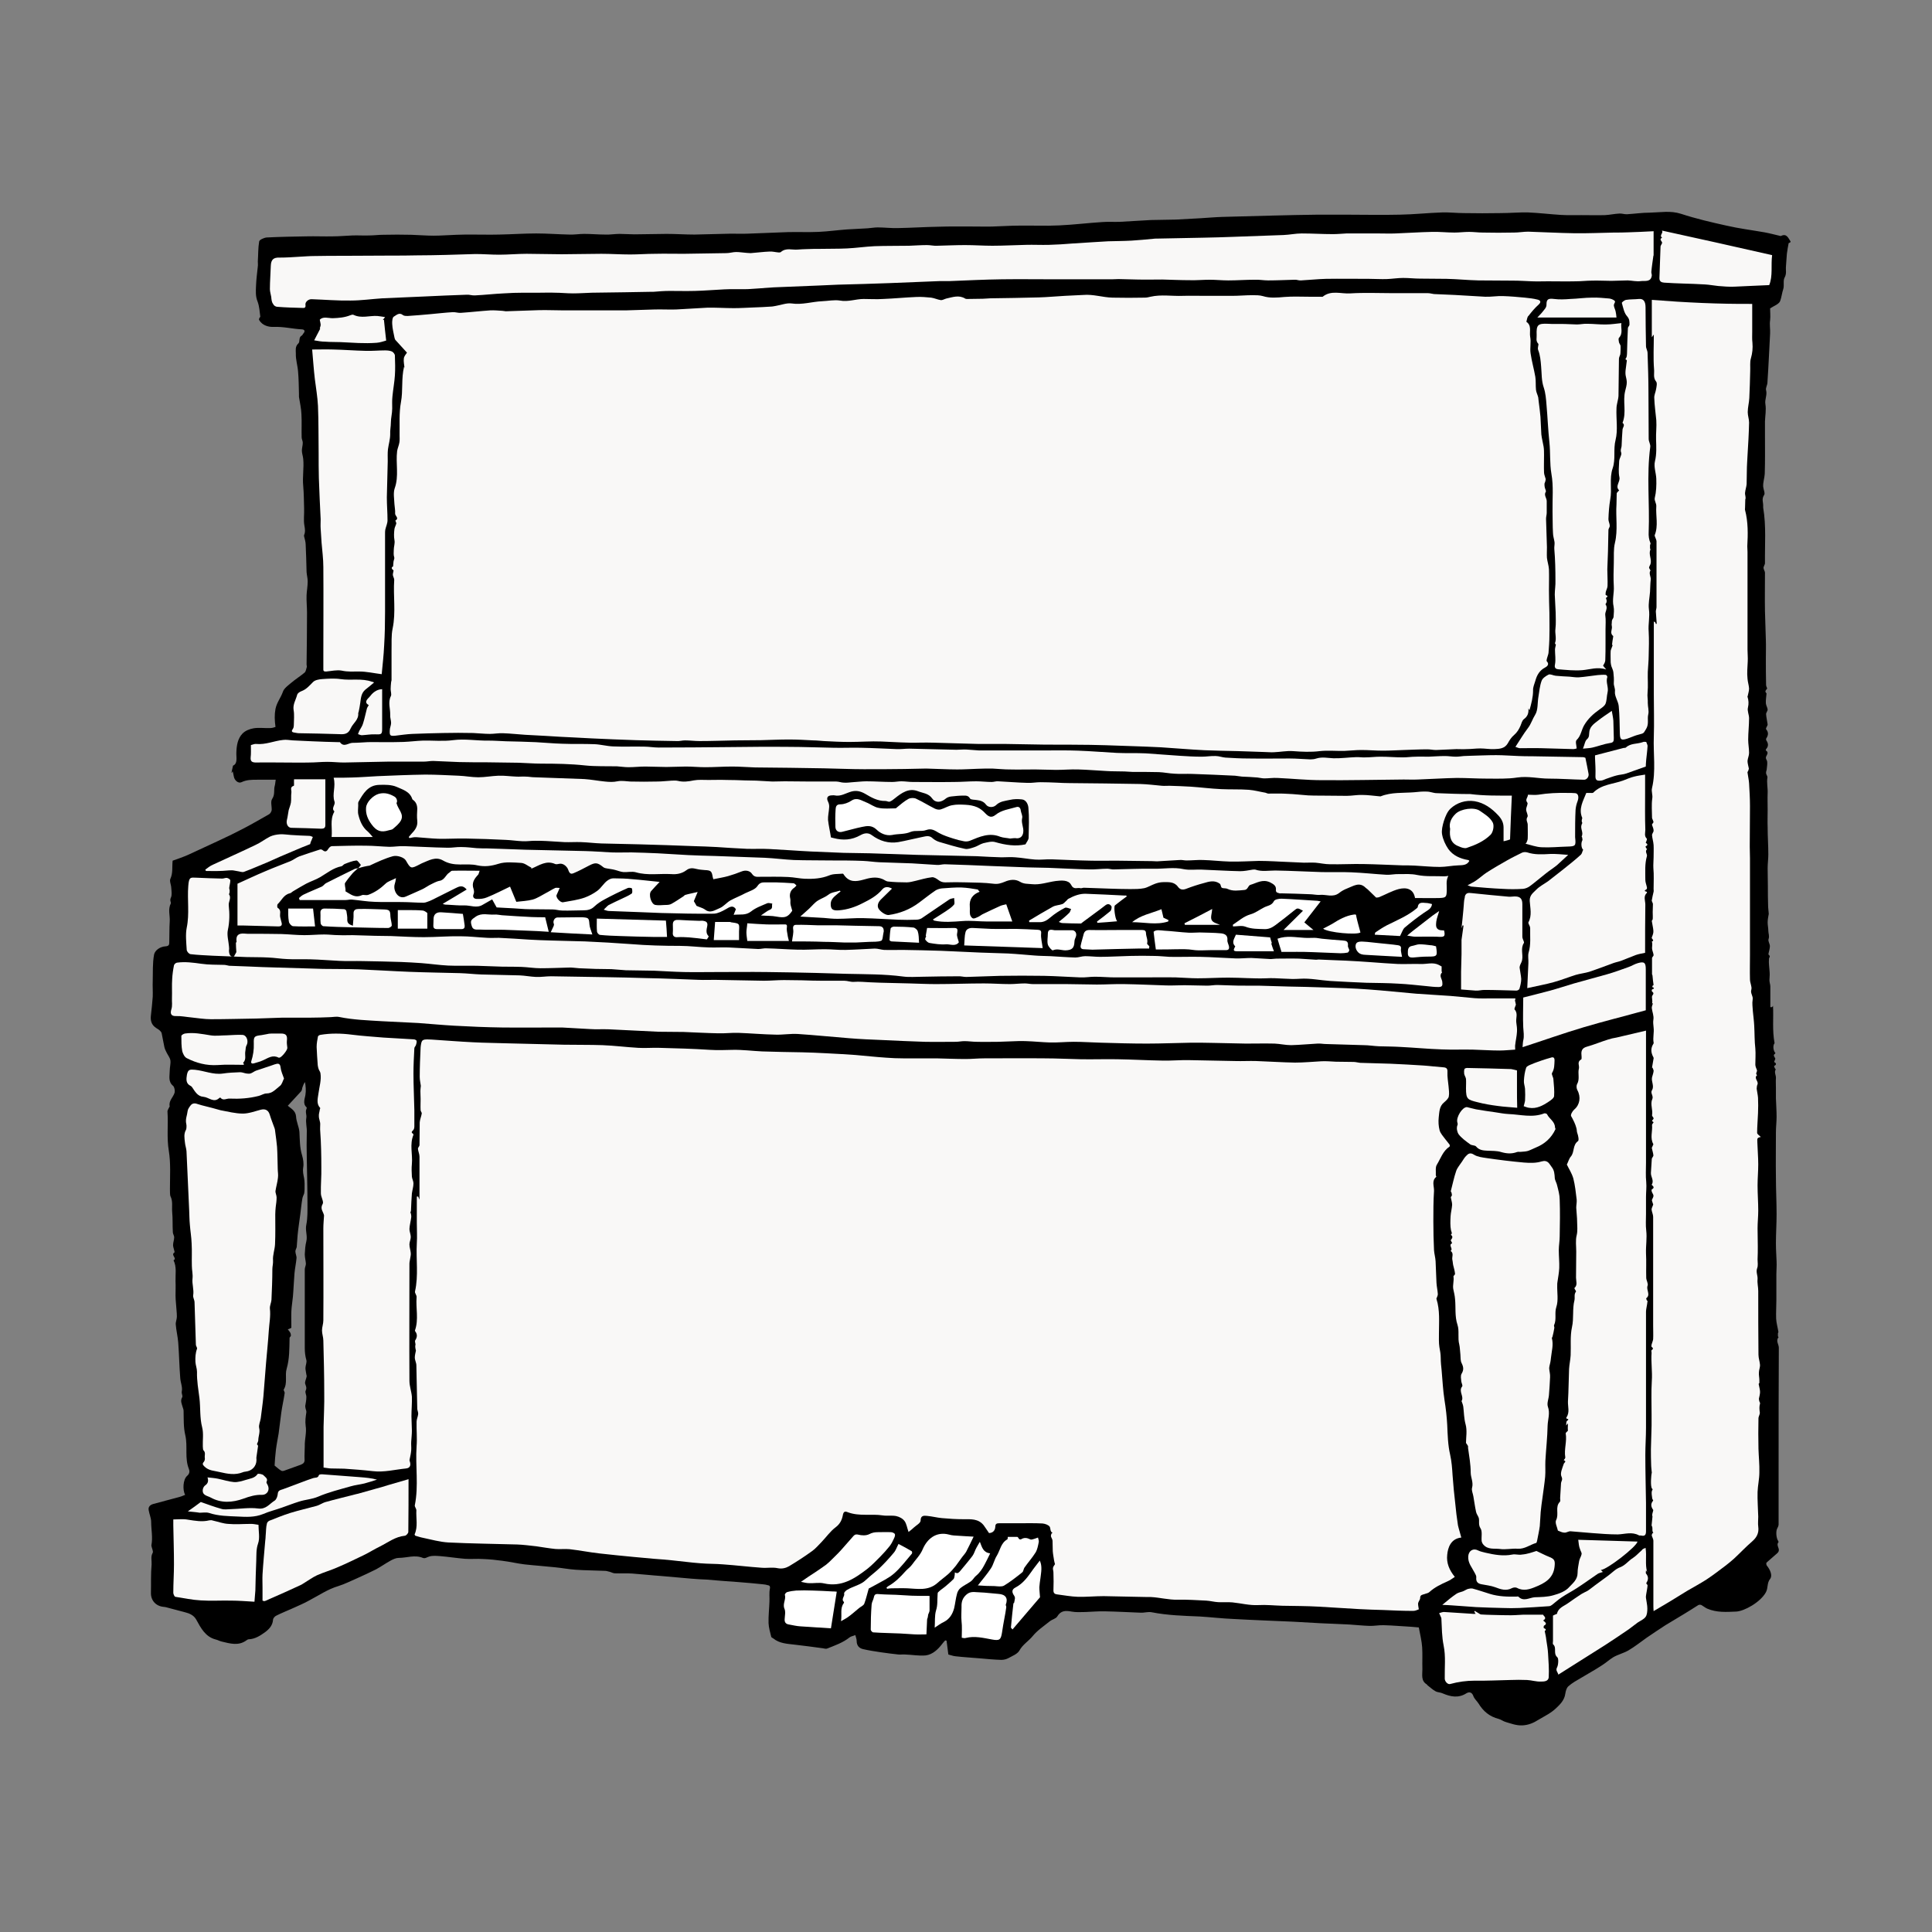 <?xml version="1.0" encoding="utf-8"?>
<!-- Generator: Adobe Illustrator 21.0.0, SVG Export Plug-In . SVG Version: 6.00 Build 0)  -->
<svg version="1.1" id="Layer_1" xmlns="http://www.w3.org/2000/svg" xmlns:xlink="http://www.w3.org/1999/xlink" x="0px" y="0px"
	 viewBox="0 0 864 864" style="enable-background:new 0 0 864 864;" xml:space="preserve">
<rect x="0" y="0" width="864" height="864" fill="#808080" stroke="none"/>
<style type="text/css">
	.st0{fill:#F9F8F7;}
	.st1{fill:#FFFFFF;}
</style>
<path d="M800.7,107.9c-1-1.5-1.7-3.6-4.2-2.4c-0.2,0.1-0.5,0-0.8-0.1c-2.2-0.5-4.4-1.1-6.6-1.5c-5.7-1-11.4-1.7-17-3
	c-6.8-1.5-13.7-3.1-20.4-5.3c-4.7-1.5-9.2-0.6-13.9-0.5c-3.4,0-6.7,0.5-10.1,0.7c-1.2,0.1-2.4-0.4-3.5-0.3c-2.2,0.1-4.3,0.6-6.4,0.7
	c-3.5,0.1-7.1,0-10.6,0c-3.1,0-6.2,0.1-9.3-0.1c-4.8-0.3-9.7-0.9-14.5-1.1c-4.1-0.1-8.2,0.3-12.3,0.3c-5.4,0.1-10.9,0.1-16.3,0
	c-3.3,0-6.6-0.4-9.9-0.3c-6.3,0.2-12.6,0.9-18.9,1c-8.2,0.2-16.3,0-24.5,0c-4.1,0-8.2,0-12.2,0c-6.7,0.1-13.4,0.2-20.1,0.4
	c-7.5,0.2-15,0.4-22.5,0.6c-3.3,0.1-6.6,0.4-9.9,0.6c-3.7,0.2-7.3,0.4-11,0.6c-3.7,0.1-7.5,0.1-11.2,0.2c-4.6,0.2-9.2,0.6-13.8,0.8
	c-2.6,0.1-5.2-0.1-7.8,0.1c-6.4,0.4-12.8,1.2-19.3,1.5c-6,0.3-12,0-18,0.1c-3.9,0-7.8,0.3-11.7,0.4c-2.5,0.1-5,0-7.5,0
	c-5.7,0-11.4-0.1-17.1,0.1c-5.9,0.1-11.9,0.5-17.8,0.6c-3,0.1-6.1-0.3-9.1-0.3c-1.5,0-3,0.3-4.5,0.4c-3.1,0.2-6.1,0.3-9.2,0.5
	c-4.2,0.3-8.4,0.9-12.7,1.1c-4.6,0.2-9.1,0-13.7,0.1c-6,0.2-12.1,0.5-18.1,0.7c-2.5,0.1-4.9,0-7.4,0c-5.4,0.1-10.9,0.3-16.3,0.4
	c-4.2,0-8.3-0.3-12.5-0.3c-4.8,0-9.6,0.2-14.4,0.2c-2.2,0-4.4-0.2-6.6-0.2c-2.1,0-4.3,0.4-6.4,0.3c-3.2,0-6.3-0.3-9.5-0.3
	c-2.2,0-4.4,0.4-6.6,0.3c-4.9-0.1-9.8-0.5-14.8-0.5c-5.5,0-11,0.4-16.5,0.5c-4.1,0.1-8.1,0-12.2,0c-2.3,0-4.6,0-6.9,0.1
	c-3.4,0.1-6.9,0.4-10.3,0.4c-3.3,0-6.7-0.3-10-0.4c-4.2-0.1-8.3-0.1-12.5,0c-2.1,0-4.3,0.3-6.4,0.3c-2.5,0.1-4.9-0.1-7.4,0
	c-2.9,0.1-5.8,0.4-8.7,0.4c-3.9,0.1-7.8-0.1-11.8,0c-5.9,0.1-11.9,0.2-17.8,0.5c-1.2,0.1-3.3,1-3.4,1.8c-0.5,2.9-0.4,5.9-0.6,8.9
	c0,0.7,0.1,1.5,0,2.2c-0.3,2.9-0.7,5.8-0.8,8.6c-0.1,2.4-0.3,4.8,0.7,7.2c0.8,2.1,0.9,4.5,1.2,6.7c0,0.2-0.3,0.4-0.4,0.6
	c-0.1,0.3-0.3,0.7-0.1,0.9c1.4,2.6,4.5,3.2,6.5,3.1c4.3-0.2,8.4,0.9,12.7,1.1c1.2,0.1,1.4,0.9,0.6,1.8c-0.3,0.3-0.4,0.8-0.8,1
	c-1.5,0.8-0.6,2.8-1.5,3.5c-1.5,1.4-1.1,3.1-1.1,4.5c-0.1,2.7,0.8,5.4,1,8.1c0.3,3.3,0.3,6.6,0.4,9.9c0,0.5,0,0.9,0,1.4
	c0.4,2.6,1,5.1,1.1,7.7c0.2,3.5,0,6.9,0.1,10.4c0,0.8,0.5,1.6,0.5,2.4c0,1.2-0.4,2.3-0.4,3.5c0,1.3,0.5,2.5,0.6,3.7
	c0.4,4-0.4,8,0,12.1c0.3,3.4,0.3,6.7,0.4,10.1c0.1,2.5-0.3,5.1,0.1,7.5c0.3,1.6,0.5,2.9-0.1,4.4c-0.1,0.2,0,0.4,0,0.6
	c0.3,1.2,0.7,2.5,0.7,3.7c0.2,4.1,0.3,8.1,0.4,12.2c0.1,1.4,0.5,2.8,0.5,4.2c0,2.1-0.4,4.1-0.5,6.2c-0.1,2.6,0.2,5.2,0.2,7.8
	c0,7.7-0.1,15.4-0.2,23.2c0,0.4,0.2,0.8,0.1,1.1c-0.3,0.9-0.4,2-1,2.5c-1.9,1.6-4,2.9-5.9,4.5c-1.4,1.2-3.3,2.5-3.8,4.1
	c-0.9,2.6-2.7,4.7-3.3,7.6c-0.5,2.7-0.4,5.1,0,8.1c-0.6,0.2-1.5,0.5-2.4,0.5c-2.5,0.1-5-0.3-7.4,0.1c-1.8,0.3-3.8,1.1-5,2.4
	c-2.1,2.2-2.6,5.3-2.7,8.4c-0.1,2.2,0.7,5-1.5,5.9c-0.3,1.5-0.5,2.3-0.7,3.2c0.3-0.1,0.4-0.3,0.4-0.5c0,0,0.1,0,0.2-0.1
	c0.2,0.8,0.3,1.6,0.5,2.4c0.3,1.6,2,3.1,3.4,2.4c2.3-1.1,4.6-1.1,7-1.1c0.1,0,0.1,0,0.2,0c2.7,0,5.3,0,8.1,0
	c-0.2,1.1-0.2,1.9-0.4,2.6c-0.6,1.9,0.2,4-1.2,6c-0.8,1.2-0.1,3.3-0.2,5c-0.1,0.6-0.6,1.5-1.1,1.8c-3.7,2.1-7.3,4.2-11.1,6.2
	c-3.8,2-7.7,3.9-11.6,5.7c-4.5,2.1-9,4.2-13.6,6.3c-2.3,1-4.6,1.8-6.9,2.6c-0.3,2.8,0.2,5.5-1,8.1c-0.5,1.1,0.4,2.8,0.4,4.2
	c0.1,1.4,0.4,3.1-0.2,4.3s0.2,2.1,0,2.5c-1.4,2.7-0.3,5.4-0.5,8.1c-0.2,3.1-0.1,6.2-0.2,9.2c0,0.9,0,1.8-1.6,1.9
	c-2.4,0.1-4.8,1.7-5.2,3.7c-0.7,3.8-0.5,7.8-0.6,11.8c-0.1,2.4,0.1,4.7,0,7.1c-0.2,2.8-0.5,5.5-0.8,8.2c-0.3,2.4,0.2,4.3,2.3,5.7
	c0.6,0.4,1.2,0.7,1.7,1.2c0.3,0.3,0.7,0.7,0.8,1.2c0.4,2,0.8,4.1,1.2,6.1c0.2,0.9,0.6,1.7,1,2.5c0.6,1.2,1.5,2.3,1.7,3.5
	c0.2,1.5-0.3,3.1-0.3,4.7c0,2.3-0.8,4.8,1.5,6.7c0.6,0.5,0.9,2.1,0.7,3c-0.6,2.1-2.8,3.7-2.2,6.2c0,0.1-0.2,0.2-0.2,0.3
	c-0.3,0.7-0.9,1.5-0.8,2.1c0.4,5.8-0.4,11.6,0.6,17.5c0.9,5.5,0.5,11.3,0.5,17c0,1.1,0,2.7,0.2,3.2c1.2,2.3,0.6,4.7,0.8,7.1
	c0.3,3,0.1,6.1,0.3,9.1c0,0.7,0.6,1.5,0.6,2.2c0,1.2-0.5,2.3-0.5,3.5c0,1.2,0.9,3.1,0.6,3.3c-1.8,1.2,1.4,2.6-0.4,3.5
	c1.5,3,0.8,6.3,0.9,9.4c0.1,2.1,0,4.3,0,6.4c0,1.2,0.1,2.3,0.2,3.5c0.1,2,0.4,3.9,0.4,5.9c0,1.2-0.6,2.4-0.5,3.5
	c0.2,2.7,0.9,5.4,1.1,8.1c0.4,5.3,0.5,10.6,0.9,15.8c0.1,2,1.1,4.1,0.7,6c-0.2,1.1,0.5,2,0.2,2.6c-1,1.7-0.2,3,0.2,4.5
	c0.2,0.6,0.4,1.1,0.4,1.7c0.1,3.7-0.1,7.3,0.8,11c1.1,4.9-0.4,10.1,1.6,15c0.3,0.8,0.4,2-0.8,3c-1.9,1.6-2.1,6.4-0.9,8.5
	c-0.8,0.3-1.6,0.7-2.4,0.9c-4,1.1-7.9,2.1-11.9,3.2c-1.4,0.4-2.3,1.3-2,2.8c0.3,1.8,1.1,3.5,1.1,5.2c0,3.5,0.8,7,0.1,10.5
	c0,0.2,0.1,0.4,0.1,0.6c0.2,0.9,0.8,2.1,0.5,2.7c-1,1.7-0.4,3.5-0.5,5.2c-0.4,4.2-0.2,8.5-0.3,12.7c-0.1,3.4,2.2,6,5.7,6.3
	c0.3,0,0.5,0.1,0.8,0.1c2.9,0.8,5.8,1.5,8.7,2.3c2,0.5,3.9,1.3,5,3.2c2.1,3.8,4.1,7.8,8.8,9c0.9,0.2,1.7,0.7,2.6,0.9
	c3.8,0.9,7.6,2.1,11.2-0.6c0.3-0.2,0.6-0.4,0.9-0.4c2.9-0.1,5.3-1.7,7.5-3.3c1.7-1.3,3.2-2.9,3.4-5.4c0-0.7,0.8-1.6,1.5-1.9
	c2.2-1.1,4.4-2,6.7-3c2.8-1.3,5.6-2.4,8.2-3.9c4.2-2.2,8.1-4.9,12.8-6.3c2.9-0.9,5.6-2.3,8.4-3.5c2.9-1.3,5.7-2.6,8.5-4
	c2.2-1.2,4.3-2.7,6.5-3.9c1.1-0.6,2.4-1.2,3.6-1.2c3.6,0,7.2-1.5,10.8,0c1,0.4,1.8-0.3,2.8-0.6c1.5-0.5,3.3-0.3,4.9-0.2
	c3.7,0.3,7.4,0.9,11.1,1.2c2.7,0.2,5.4-0.1,8.1,0.1c2.9,0.1,5.8,0.4,8.7,0.8c3.3,0.4,6.6,1.2,9.9,1.6c4.5,0.5,9.1,0.8,13.7,1.3
	c3.1,0.3,6.1,0.9,9.2,1.1c4.4,0.3,8.8,0.3,13.2,0.5c0.6,0,1.3,0.3,1.9,0.4c0.8,0.2,1.6,0.7,2.4,0.7c2.6,0.1,5.2-0.1,7.8,0.1
	c4.3,0.3,8.6,0.8,13,1.1c4.5,0.4,9.1,0.8,13.6,1.2c2.2,0.2,4.5,0.3,6.7,0.4c4.7,0.4,9.3,0.8,14,1.1c3.7,0.3,7.4,0.6,11.1,1
	c0.6,0.1,1.2,0.1,1.7,0.3c0.8,0.2,1.7,0.1,1.4,1.7c-0.4,1.9-0.1,3.9-0.2,5.8c-0.1,3.2-0.5,6.4-0.4,9.6c0.1,2,0.7,4.1,1.2,6.1
	c0.1,0.3,0.6,0.5,0.9,0.7c2.8,2.3,6.3,2.4,9.6,2.8c4.2,0.5,8.3,1,12.5,1.6c0.7,0.1,1.5,0.4,2.1,0.1c3.5-1.4,7-2.6,10-5
	c0.7-0.5,1.7-0.6,2.5-1c0.2,0.9,0.6,1.7,0.6,2.6c0,2.1,1.1,3.3,2.9,3.7c2.6,0.6,5.2,1,7.9,1.4c2.6,0.4,5.3,0.7,7.9,1
	c1,0.1,2-0.1,3,0c3.1,0.1,6.2,0.7,9.2,0.4c3.1-0.4,5.5-2.7,7.4-5.2c0.4-0.5,0.8-1,1.3-1.5c0.2,0,0.4,0.1,0.6,0.1
	c0.3,2,0.5,4,0.8,6.2c0.9,0.2,2.1,0.7,3.3,0.8c3.5,0.4,7.1,0.6,10.6,0.9c3.3,0.3,6.5,0.6,9.8,0.7c1.1,0,2.3-0.3,3.2-0.8
	c1.8-1,4-1.8,4.9-3.4c1.5-2.7,4.1-4.2,5.9-6.4c2.1-2.6,5-4.5,7.6-6.6c1.1-0.9,2.8-1.2,3.4-2.2c1.6-2.7,3.7-2.7,6.4-2.2
	c2,0.4,4.1,0.2,6.2,0.2c3-0.1,5.9-0.4,8.9-0.3c5.2,0.1,10.5,0.4,15.7,0.6c1.7,0.1,3.4-0.5,5-0.2c7.1,1.4,14.3,1.6,21.5,1.9
	c5,0.3,9.9,0.9,14.9,1.1c8.7,0.5,17.5,0.8,26.2,1.2c0.7,0,1.3,0.1,2,0.1c3.5,0.2,7.1,0.4,10.6,0.6c4.5,0.2,8.9,0.4,13.4,0.6
	c2.9,0.2,5.8,0.5,8.7,0.6c2.2,0.1,4.4-0.4,6.6-0.3c4.1,0.1,8.2,0.5,12.2,0.7c1.2,0.1,2.3,0.2,3.4,0.3c0.6,3.2,1.3,6,1.5,8.9
	c0.2,3.2,0,6.5,0.1,9.8c0,2.5-0.7,5.2,2,6.8c0.1,0.1,0.1,0.2,0.2,0.3c1.2,0.9,2.3,2,3.6,2.7c1,0.6,2.3,0.5,3.3,1
	c3.5,1.5,7,2.2,10.5,0c1.1-0.7,2.5-0.8,3.2,1.2c0.4,1.2,1.6,2.2,2.3,3.3c2.1,3.5,5,5.9,9,6.9c1.1,0.3,2.1,1.1,3.2,1.4
	c2.4,0.7,4.7,1.6,7.3,1.5c2.8-0.1,5.1-1.1,7.3-2.5c2.7-1.6,5.6-3,7.8-5.1c1.8-1.7,3.8-3.6,4.2-6.5c0.2-1.2,0.5-2.6,1.4-3.4
	c1.7-1.5,3.7-2.6,5.6-3.7c3.1-1.9,6.3-3.6,9.3-5.6c1.8-1.1,3.4-2.6,5.2-3.7c2.1-1.2,4.6-1.8,6.7-3c2.9-1.7,5.5-3.8,8.2-5.7
	c2.8-1.9,5.6-3.8,8.4-5.6c2.7-1.7,5.6-3.3,8.3-5c2.2-1.3,4.3-2.7,6.4-4c0.4-0.2,1-0.2,1.4,0c0.9,0.5,1.7,1.2,2.6,1.6
	c4.2,1.8,8.6,1.5,13,1.3c3.6-0.2,10.8-4.2,13.2-8.6c1.1-2,0.4-4.1,1.9-6c1.2-1.5,0-4.2-1.5-6c-0.2-0.3-0.3-1.1-0.1-1.3
	c1.6-1.4,3.2-2.8,4.8-4.2c0.2-0.2,0.5-0.5,0.6-0.8c0.6-1.4-1.3-2.8,0-4.2c0,0-0.1-0.3-0.2-0.5c-0.9-1.3-1.1-4.4-0.4-5.6
	c0.3-0.5,0.6-1.2,0.6-1.8c0-8.8,0-17.6,0-26.4c0-17.5,0-35.1,0.1-52.6c0-1.5-1.5-3.1-0.1-4.7c0,0-0.3-0.3-0.3-0.5c0-0.4,0-0.8,0-1.2
	c0-0.3,0.3-0.5,0.2-0.7c-0.3-2-0.9-3.9-1-5.9c-0.1-2.8,0.1-5.5,0.1-8.3c0-3.9,0-7.8,0-11.6c0-1.9,0.2-3.7,0.1-5.6
	c-0.1-2.7-0.3-5.4-0.3-8.2c0-4.3,0.3-8.7,0.3-13c0-5.5-0.3-11-0.3-16.5c-0.1-6.7,0-13.4,0-20.1c0-2.3,0.3-4.7,0.3-7
	c0-2.7-0.2-5.4-0.3-8.2c0-1.5,0-3,0-4.5c0-1.5-0.1-3.1,0-4.6c0.1-1.3-0.9-2.5-0.1-3.8c0.1-0.1-0.3-0.4-0.4-0.6c-0.1-0.3-0.4-1-0.3-1
	c1.2-0.6,1-1.2,0-1.8c0,0,0.2-0.5,0.3-0.8c0.1-0.3,0.3-0.6,0.2-0.8c-0.8-1.4-0.9-1.4,0.1-2.3c-1.1-1.3-1.2-3.5-0.4-4.5
	c-1.1-5.8-0.4-11.2-0.7-16.7c-0.2,0.3-0.3,0.5-0.5,0.6c0,0-0.1,0-0.7,0c0-3.1,0-6.2,0-9.3c0-0.4-0.1-0.9-0.2-1.3
	c-0.1-0.5-0.2-1-0.2-1.5c0-1.1,0.2-2.2,0.1-3.3c-0.1-2.1-0.5-4.2-0.3-6.3c0-0.5,0.8-0.9,0-1.6c-0.2-0.1-0.3-0.5-0.2-0.7
	c0.2-1.1,0.6-2.2,0.6-3.3c0-1-0.9-2.2-0.6-3.1c0.5-1.4-0.1-2.6-0.1-3.8c0-1.2-0.3-2.5-0.3-3.7c0-1.3,0.3-2.7,0.5-3.8
	c-0.1-1.4-0.3-2.7-0.3-3.9c-0.1-2.8-0.1-5.7-0.1-8.5c0-2.7-0.1-5.4-0.1-8c0-2.1,0.3-4.1,0.3-6.2c0-4-0.3-8-0.3-12.1
	c-0.1-2.6,0-5.2,0-7.8c0-2.5-0.1-5.1,0-7.6c0.1-2.3-0.5-4.6-0.1-6.9c0.1-0.6-0.6-1.3-0.6-2c-0.1-0.6,0.3-1.2,0.3-1.8
	c0.1-1.1,0.3-2.2,0.2-3.2c0-0.6-0.6-1.2-0.6-1.8c0-1.1,1.7-2.2,0-3.3c-0.1,0,0-0.4,0.1-0.6c1.2-1.3,1-2.6,0.1-3.9
	c-0.1-0.2-0.2-0.7,0-0.9c0.9-1.4,1.1-2.7-0.1-4.1c-0.1-0.1,0-0.5,0.1-0.7c0.2-0.5,0.6-1,0.6-1.4c-0.2-1.6-0.6-3.1-0.7-4.7
	c0-0.6,0.7-1.3,0.7-2c-0.1-0.9-0.7-1.8-0.8-2.8c-0.1-1.4,0.2-2.8,0.3-4.4c0-0.1-0.5-0.5-0.5-0.9c0-0.4,0.5-0.9,0.8-1.3
	c-0.1-0.4-0.5-1-0.5-1.6c-0.1-4-0.1-8-0.1-12c0-2.7,0.1-5.4,0-8.1c-0.1-4.3-0.3-8.6-0.4-12.9c-0.1-5.7,0-11.5,0-17.2
	c0-0.6-0.5-1.2-0.6-1.9c-0.1-0.3,0-0.6,0.1-0.9c0.2-0.6,0.6-1.1,0.5-1.7c-0.1-8.2,0.6-16.4-0.8-24.6c0-0.2,0-0.4,0-0.6
	c0.1-1.7-0.8-3.2,0.4-5c0.6-0.8-0.3-2.5-0.4-3.8c-0.1-2,0.6-3.8,0.7-5.7c0.2-5.9,0.1-11.7,0.1-17.6c0-1.9,0-3.9,0-5.8
	c0.1-2.6,0.6-5.2,0.2-7.7c-0.4-2.2,0.9-4.1,0.3-6.3c-0.3-1,0.6-2.3,0.6-3.4c0.5-7.3,0.8-14.7,1.2-22c0.1-2-0.3-3.9,0-5.9
	c0.2-1.8,0-3.7,0-5.3c1.7-1.1,4-1.9,4.5-3.3c0.6-1.6,0.8-3.6,1.4-5.4c0.5-1.6-0.2-3.7,0.6-5.1c1-1.8,0.4-3.4,0.6-5.1
	c0.2-1.8,0.2-3.7,0.4-5.5c0.2-1.6,0.5-3.2,0.8-4.8C800.8,108.5,800.8,108.1,800.7,107.9z M137,555.1c-0.5,1.9-0.6,3.9-0.7,5.8
	c0,1.4,0.4,2.8,0.5,4.2c0,0.9-0.5,1.7-0.5,2.6c0,8.4,0,16.8,0,25.2c0,3.3,0,6.7,0,10c0,1.8,0.2,3.6,0.7,5.3c0.3,1.1-0.4,2.4-0.4,3.6
	c0,1,0.3,1.9,0.4,2.9c0.1,0.3,0.2,0.7,0.1,1c-0.2,1.1-0.9,2.3-0.6,3.2c0.3,1,0.8,1.7,0.2,3c-0.4,0.8,0.4,2,0.3,3
	c0,1.3-0.3,2.6-0.5,3.9c0,0.3,0.1,0.6,0.1,0.8c0.1,0.7,0.5,1.4,0.4,2c-0.3,2-0.6,3.9-0.3,6.1c0.5,2.9-0.5,6-0.4,9
	c0,2-0.2,3.9-0.1,5.9c0.1,1.3-0.4,1.9-1.6,2.4c-2.5,0.9-5,1.8-7.5,2.7c-0.5,0.2-1.1,0.2-1.5-0.1c-0.8-0.5-1.6-1.2-2.8-2.2
	c0.1-2,0.3-4.6,0.6-7.1c0.3-2.4,0.8-4.8,1.2-7.2c0.4-3.1,0.8-6.3,1.2-9.4c0.4-2.9,1.1-5.8,1.5-8.7c0.1-0.5-0.6-1.3-0.4-1.6
	c1.8-2.9,0.4-6.3,1.3-9.3c1.3-4.5,1.2-9.1,1.3-13.8c0-0.3,0.6-0.7,0.6-1c0-0.5-0.1-1-0.4-1.5c-0.2-0.4-0.6-0.8-1-1.3
	c0.6-0.2,1.1-0.4,1.6-0.7c0-2.4-0.1-4.9,0-7.4c0.1-2.2,0.5-4.4,0.7-6.6c0.3-3.4,0.4-6.9,0.7-10.4c0.2-2.2,0.7-4.5,0.9-6.7
	c0.1-1-0.5-2-0.5-3.1c0-0.7,0.5-1.3,0.6-2c0.2-1.8,0.2-3.5,0.4-5.3c0.3-3.1,0.8-6.2,1.2-9.3c0.3-2.3,0.5-4.6,0.9-6.9
	c0.1-0.8,0.5-1.5,0.8-2.3c0.1-0.6,0.2-1.2,0.2-1.8c0-1.7,0.1-3.5-0.2-5.1c-0.3-1.6-0.7-3-0.4-4.8c0.3-1.7,0-3.7-0.5-5.4
	c-1.1-3.5-1-7-1.2-10.5c-0.2-2.3-1.4-4.6-1.5-6.9c-0.2-2.6-2.2-3.5-3.7-4.8c2-2.2,4-4.3,6-6.5c0.3-0.4,0.4-1.1,0.5-1.6
	c0.3-0.9,0.6-1.7,1.2-2.5c0.3,1.9,0.5,3.7,0.2,5.6c-0.2,1.7-1.4,4,0.5,5.7c0.1,0.1,0.1,0.4,0,0.6c-0.7,1.4,0.1,2.8-0.1,4
	c-0.4,2.2,0.3,4.3,0.2,6.4c-0.1,4-0.1,7.9,0,11.9c0.1,6.7,0.3,13.5,0.3,20.2c0,3.1,0.1,6.3-0.5,9.3
	C136.4,550.2,137.6,552.6,137,555.1z"/>
<g>
	<path class="st0" d="M700.7,520.8c0.7-1.4,1-2.7,1.8-3.6c1.7-2,0.7-5.1,3.2-6.9c0.5-0.4,0.1-2.4-0.3-3.5c-0.3-0.7-0.2-1.5-0.4-2.2
		c-0.5-2-1.4-3.7-2.4-5.5c-0.3-0.6,0.6-2.2,1.4-2.9c2.5-2.1,3.1-5.6,1.4-8.7c-0.4-0.7-0.5-2-0.1-2.7c1.3-2.3,0.2-4.7,0.8-7
		c0.3-1.3-1-2.9,1-4c0.4-0.2,0.1-1.8,0.1-2.7c0-1.6,0.7-2.5,2.4-3c3.2-0.9,6.3-2.2,9.5-3.2c1.2-0.4,2.5-0.7,3.8-0.9
		c4.3-1,8.6-2,13.2-3.1c0,0.9,0,1.6,0,2.3c0,9.3,0,18.5,0,27.8c0,9.7,0,19.4,0,29c0,2.9-0.2,5.8,0.1,8.6c0.2,2.3-0.1,4.5-0.1,6.7
		c0,2.5,0,5.1,0,7.6c0,2.5-0.2,5,0.1,7.4c0.4,3.4-0.2,6.7-0.1,10.1c0.2,3.7,0,7.3,0.1,11c0,1.2,1,2.6,0.6,3.6
		c-0.7,1.9,1.5,4-0.6,5.6c-0.1,0.1,0.2,0.7,0.3,1c0,0.1,0.3,0.1,0.3,0.1c-0.1,1.1-0.3,2.1-0.5,3.2c-0.1,0.6-0.2,1.1-0.2,1.7
		c0,11.2,0,22.4,0,33.6c0,6.1,0,12.2,0,18.3c0,4.1-0.3,8.1-0.3,12.2c0,7.2,0.2,14.3,0.3,21.5c0,4.2,0,8.4,0,12.6
		c0,1.6-0.5,2.3-2.2,1.9c-0.3-0.1-0.7,0.1-1-0.1c-3.1-1.7-6.3-0.5-9.4-0.4c-3.8,0-7.7-0.3-11.5-0.6c-3.2-0.2-6.4-0.6-9.6-0.8
		c-0.9-0.1-1.9,0.7-2.8,0.6c-0.9,0-1.9-0.5-2.9-0.9c-0.3-1.5-1.4-3.5-0.8-4.7c1.4-2.7-0.6-5.9,1.7-8.2c0.3-0.3,0.1-1,0.1-1.6
		c0.1-2.2,0.3-4.5,0.4-6.7c0.1-1,0.9-1.5,0.2-3c-0.7-1.4,0.4-3.8,1-5.6c0.2-0.7,1.5-1.1,0-1.7c0.3-0.4,0.8-0.9,0.7-1.3
		c-0.6-3.6,0.8-7.1,0.2-10.6c-0.1-0.4,0.6-0.8,1-1.3c-0.1-0.2-0.1-2.1,0-3.3c-0.2,0.3-0.4,0.5-0.8,1c0.1-0.9,0-1.7,0.3-2
		c0.7-0.6,1.1-0.8-0.1-1.1c-0.1,0-0.2-0.4-0.1-0.5c1.6-2.3,0.6-4.8,0.7-7.2c0.3-4.8,0.3-9.7,0.5-14.5c0.1-2,0.6-4.1,0.7-6.1
		c0.2-4.2-0.3-8.5,0.6-12.6c0.9-4,0.1-8.1,1.1-12c0.3-1.3-0.3-2.7,0.7-3.9c0.1-0.1-0.3-0.7-0.5-1c-0.1-0.2-0.3-0.6-0.2-0.6
		c1.5-1.3,0.7-3.1,0.7-4.6c0.1-3.9,0-7.8,0.1-11.7c0-2.4-0.4-5,0.2-7.3c0.5-2.1,0.2-4,0.2-5.9c0-2.1-0.3-4.3-0.4-6.4
		c0-1.2,0.3-2.4,0.2-3.6c-0.4-3.2-0.7-6.4-1.5-9.5C702.9,524.6,701.6,522.7,700.7,520.8z"/>
	<path class="st0" d="M736.2,331.8c0.3,0.9,0.6,1.3,0.6,1.8c-0.1,2-0.4,4.1-0.6,6.1c-0.1,1.2-0.2,2.4-0.2,3.1
		c-3,1.1-5.8,2.1-8.7,3.1c-1.4,0.5-3,0.5-4.4,0.9c-1.6,0.4-3.1,1-4.6,1.5c-0.8,0.3-1.7,0.8-2.5,0.8c-2,0.2-2.4-0.5-2.3-2.5
		c0.1-2.6-0.1-5.1-0.2-7.7c0-0.4,0-0.8,0-1.1c4.3-1.1,8.5-2.2,12.7-3.3c0.4-0.1,0.9,0,1.1-0.2c2.1-2,5-1.5,7.5-2.4
		C735.1,331.6,736,331.8,736.2,331.8z"/>
	<g>
		<path class="st0" d="M653.5,687.6c-4.7,0.5-6,4.5-6.3,7.7c-0.4,3.7,0.9,6.8,3.4,9.9c-1.1,0.7-2.1,1.5-3.3,2
			c-2.9,1.3-5.7,2.6-8.1,4.8c-0.5,0.5-1.5,0.6-2.2,0.9c-0.9,0.3-1.9,0.3-1.9,1.7c0,0.8-0.7,1.5-0.9,2.3c-0.1,0.7,0.1,1.6,0.3,2.8
			c-0.6,0.2-1.5,0.7-2.5,0.7c-4.5,0-9-0.2-13.5-0.4c-3.5-0.1-7.1-0.2-10.6-0.4c-6.1-0.3-12.2-0.8-18.2-1.1
			c-5.4-0.3-10.8-0.3-16.2-0.4c-3.6-0.1-7.2-0.5-10.8-0.3c-3.9,0.2-7.6-0.8-11.5-1.2c-2.1-0.2-4.3,0-6.4-0.1
			c-1.8-0.1-3.6-0.6-5.4-0.7c-4.2-0.2-8.5-0.5-12.7-0.4c-4.1,0.1-8-1-12-1.2c-0.5,0-1.1,0-1.6,0c-6.5-0.1-13-0.3-19.5-0.4
			c-3.9,0-7.8,0.4-11.6,0.3c-3.1-0.1-6.2-0.7-9.4-1.1c-0.9-0.1-1.5-0.6-1.5-1.7c0.1-2.7,0.1-5.4,0-8.1c0-0.7-0.3-1.3-0.2-2
			c0.1-0.6,0.5-1.1,0.9-1.7c-0.1-0.4-0.3-1-0.4-1.6c-0.2-1.4-0.5-2.8-0.6-4.2c-0.1-1.5,0-3.1-0.1-4.6c0-0.7-0.5-1.3-0.7-2
			c-0.1-0.4,0.1-0.8,0.2-1.2c0.1-0.2,0.3-0.2,0.5-0.4c-1.2-0.6-0.8-2.1-1.3-2.8c-0.6-0.8-2.1-1.3-3.2-1.4c-3.6-0.2-7.1-0.1-10.7-0.1
			c-2.8,0-5.7,0-8.5,0c-1.1,0-1.9,0.1-1.9,1.6c-0.1,1.5-0.9,2.7-2.8,2.8c-0.8-1.1-1.5-2.3-2.4-3.5c-2.4-3-5.7-2.7-9-2.7
			c-3.2,0-6.5-0.2-9.7-0.5c-2.2-0.2-4.4-0.8-6.7-1c-1.2-0.1-2.8-0.3-2.8,2.1c0,1.1-1.9,2.1-3,3.1c-0.7,0.7-1.5,1.3-2.4,2
			c-0.7-2-0.9-3.7-1.8-4.9c-0.8-1.1-2.3-1.9-3.7-2.2c-1.9-0.4-4,0-6-0.3c-5.2-0.8-10.5,0.5-15.6-1.4c-1.2-0.5-2-0.5-2.3,1.4
			c-0.4,2-1.2,3.8-3.2,5.3c-2.4,1.8-4.2,4.4-6.3,6.6c-1.4,1.4-2.7,3-4.3,4.1c-3.3,2.4-6.7,4.6-10.2,6.7c-1.4,0.8-3.1,1.3-5.1,0.9
			c-2.3-0.5-4.8,0-7.2-0.2c-5.7-0.4-11.4-1.1-17.1-1.5c-3.4-0.3-6.9-0.2-10.3-0.5c-4.2-0.3-8.3-0.9-12.5-1.3
			c-2.7-0.3-5.5-0.5-8.2-0.7c-2.9-0.3-5.9-0.5-8.8-0.8c-5.2-0.5-10.4-1-15.6-1.6c-4.5-0.5-8.9-1.4-13.4-1.9
			c-2.1-0.2-4.3,0.1-6.4-0.1c-2.9-0.3-5.7-0.8-8.5-1.2c-2.8-0.3-5.7-0.7-8.5-0.8c-10.2-0.3-20.5-0.4-30.7-0.9
			c-3.8-0.2-7.7-1.3-11.5-2.1c-1.1-0.2-2.2-0.6-3.3-0.9c-0.2-0.1-0.4-0.5-0.4-0.6c1.6-3.5,0.6-7.2,0.8-10.8c0-0.7-0.8-1.6-0.7-2.2
			c1.8-8.8,0.2-17.6,0.8-26.4c0.3-3.7-0.1-7.4,0-11c0-1.1,0.6-2.3,0.7-3.4c0.1-0.7-0.3-1.5-0.4-2.3c-0.2-6.5-0.2-13-0.4-19.5
			c0-1.2-0.7-2.3-0.7-3.5c0-1,0.3-2.1,0.5-3.1c0-0.3-0.2-0.6-0.2-0.9c-0.1-0.4-0.1-0.9-0.1-1.3c0-0.2,0.2-0.4,0.1-0.6
			c0-0.6-0.4-1.4-0.1-1.8c0.9-1.4,1-2.7,0-4c-0.1-0.1-0.2-0.4-0.1-0.5c1.7-4.9,0.3-9.9,0.7-14.8c0.1-0.9-0.9-1.8-0.7-2.6
			c1.6-7.1,0.4-14.3,0.8-21.5c0.2-3,0-6,0-9.1c0-3.9,0-7.8,0-11.8c0.2,0,0.4,0,0.6,0c0.1,0.3,0.3,0.6,0.6,1.4c0-6.8,0-13,0-19.2
			c0-1.2-0.6-2.4-0.7-3.6c0-0.5,0.7-1.1,0.7-1.6c0.1-3.4,0-6.8,0.1-10.2c0.1-1.3,0.7-2.6,0.9-3.9c0.1-0.5-0.5-1-0.5-1.5
			c-0.1-1.7,0-3.3,0-5c0-1.2-0.1-2.4-0.1-3.6c0-0.6,0.1-1.3,0.2-2.3c-0.1-1-0.5-2.5-0.5-4c0-4.4,0.2-8.8,0.4-13.2
			c0.1-1.1,0.3-2.8,1-3.2c1-0.6,2.6-0.3,3.9-0.3c6.1,0.4,12.3,0.9,18.4,1.2c5.4,0.3,10.8,0.3,16.2,0.5c8.2,0.2,16.4,0.4,24.6,0.6
			c5.7,0.1,11.5,0,17.2,0.2c5.3,0.2,10.7,0.9,16,1.2c3.1,0.2,6.2-0.1,9.4,0c7.6,0.2,15.1,0.4,22.7,0.9c3.4,0.2,6.7,0.1,10.1,0
			c4.4-0.1,8.8,0.5,13.3,0.7c6,0.2,11.9,0.3,17.9,0.4c3.4,0.1,6.8,0.2,10.2,0.4c4.5,0.2,9.1,0.5,13.6,0.8c4.6,0.4,9.1,0.9,13.7,1.2
			c2.5,0.2,5,0.3,7.5,0.3c5,0,9.9,0,14.9,0c4.4,0.1,8.8,0.3,13.2,0.3c2.7,0,5.4-0.3,8.2-0.3c9,0,18.1-0.1,27.1,0
			c5.4,0,10.8,0.3,16.1,0.4c5.4,0.1,10.9-0.1,16.3,0c6.7,0.1,13.5,0.5,20.2,0.6c4.1,0.1,8.1-0.3,12.2-0.2c6.8,0.1,13.6,0.3,20.4,0.4
			c3.1,0.1,6.3-0.1,9.4,0c5.8,0.2,11.5,0.6,17.3,0.7c4,0,8-0.4,11.9-0.6c2.1-0.1,4.3,0.1,6.4,0.2c2.6,0.1,5.2,0,7.9,0.1
			c1,0,1.9,0.3,2.9,0.4c4.5,0.2,9,0.2,13.6,0.4c4.9,0.2,9.8,0.5,14.7,0.8c3,0.2,5.9,0.6,8.9,0.8c1.5,0.1,2,0.6,1.9,2.2
			c-0.1,2.1,0.3,4.2,0.5,6.3c0.1,1.5,0.4,3.1,0.1,4.6c-0.2,0.9-1.2,1.8-2,2.5c-2.3,1.8-2.2,4.4-2.5,6.8c-0.2,1.9-0.1,3.9,0.4,5.8
			c0.4,1.4,1.6,2.7,2.5,3.9c0.6,0.8,1.3,1.6,1.9,2.4c0.2,0.2,0.2,0.9,0,1c-2.9,1.9-3.9,5.2-5.6,8c-0.8,1.2-0.4,3.2-0.5,4.8
			c0,0.2,0.3,0.6,0.2,0.7c-2.2,1.8-0.9,4.2-1,6.3c-0.3,4.5-0.3,9.1-0.3,13.6c0,4.3,0.1,8.6,0.3,12.9c0.1,1.6,0.6,3.2,0.7,4.9
			c0.2,3.2,0.2,6.5,0.4,9.7c0.1,1.7,0.5,3.3,0.6,5c0,0.5-0.2,1-0.4,1.5c-0.1,0.2-0.3,0.5-0.2,0.7c1.6,5.1,1.1,10.3,1.1,15.4
			c0,2-0.1,4.2,0.2,6.1c0.3,1.6,0.6,3.2,0.6,4.9c0,1.8,0.2,3.7,0.4,5.5c0.4,4.5,0.6,8.9,1.3,13.4c0.6,3.7,1,7.3,1.2,11
			c0.2,4.5,0.3,9,1.3,13.3c0.7,3.1,0.9,6.2,1.1,9.3c0.3,4.2,0.7,8.4,1.2,12.6c0.3,3.2,0.7,6.5,1.2,9.7
			C652.4,683.9,653,685.6,653.5,687.6z"/>
		<path class="st0" d="M682.6,143.9c2.5,1.7,1.3,4.4,1.7,6.7c0.5,2.4-0.2,5,0.2,7.5c0.5,3.5,1.5,6.9,2.1,10.4
			c0.3,1.9,0.1,3.9,0.3,5.8c0.1,1.1,0.7,2.2,1,3.4c0.1,0.6,0.1,1.2,0.2,1.8c0.3,2.3,0.6,4.6,0.8,6.9c0.2,2.6,0.2,5.3,0.4,7.9
			c0.2,1.8,0.7,3.6,1,5.4c0.2,1.2,0.2,2.5,0.2,3.8c0,2.6-0.1,5.2,0,7.8c0,0.9,0.5,1.9,0.7,2.8c0.1,0.4-0.1,0.9-0.2,1.4
			c-0.1,0.3-0.3,0.6-0.3,0.9c0,0.5,0,0.9,0.1,1.4c0.1,0.4,0.2,0.8,0.4,1.3c0.1,0.3,0.2,0.6,0.1,0.8c-1,1.5,0.4,2.8,0.4,4.2
			c0,1.7,0,3.5,0,5.2c0,0.9-0.3,1.8-0.3,2.7c0.1,4.2,0.3,8.5,0.4,12.7c0,1.6-0.1,3.2,0,4.8c0.2,1.7,0.8,3.4,0.9,5.1
			c0.1,3.1,0,6.2,0,9.3c0,3.4,0.1,6.8,0.2,10.2c0,3.4,0.1,6.8,0,10.2c0,2.6-0.2,5.1-0.4,7.7c-0.1,0.8-0.5,1.6-0.7,2.5
			c-0.1,0.4-0.3,1.1,0,1.3c1.3,1.4-0.2,2.4-0.8,2.7c-2.5,1.3-3.7,3.4-4.4,6c-0.4,1.4-1.1,2.8-1,4.3c0,3-0.8,5.9-1.6,8.8
			c0.1,0,0,0,0,0c-0.1-0.2-0.3-0.4-0.5-0.8c0.2,2.2-0.4,3.6-2,4.8c-0.8,0.6-1.1,1.9-1.5,2.9c-0.7,1.6-1.5,3-2.9,4.2
			c-1.2,1-2.1,2.4-2.8,3.7c-1.4,2.4-3.7,2.5-6,2.6c-2.1,0.1-4.2-0.3-6.3-0.3c-2,0-4.1,0.3-6.1,0.3c-1.5,0.1-3.1,0-4.6,0
			c-3,0.1-6.1,0.3-9.1,0.4c-1.3,0-2.6-0.3-3.9-0.3c-3.5,0-7,0.2-10.5,0.3c-3.1,0.1-6.3,0.3-9.4,0.3c-3.2,0-6.4-0.3-9.6-0.3
			c-2.5,0-5,0.3-7.5,0.4c-3.7,0.1-7.4-0.3-11.1,0.1c-4,0.5-8,0.3-12,0c-2.8-0.2-5.7,0.4-8.5,0.5c-1.4,0.1-2.8-0.1-4.3-0.1
			c-3.9-0.1-7.8-0.3-11.8-0.4c-5-0.1-10-0.2-14.9-0.4c-6.5-0.3-12.9-0.9-19.4-1.3c-6-0.3-12-0.5-18-0.7c-4.6-0.2-9.2-0.3-13.7-0.4
			c-6.7-0.1-13.4-0.1-20.1-0.1c-5.9-0.1-11.7-0.2-17.6-0.3c-4,0-8.1,0-12.1,0c-4.7-0.1-9.5-0.3-14.2-0.4c-4.1-0.1-8.1-0.3-12.2-0.2
			c-5.8,0.2-11.5-0.3-17.2-0.5c-4.8-0.2-9.5,0.2-14.3,0.2c-3.8,0-7.7-0.2-11.5-0.4c-1.6-0.1-3.2-0.3-4.7-0.3
			c-3.6-0.2-7.3-0.4-10.9-0.4c-4.1,0-8.3,0.2-12.4,0.3c-3.9,0.1-7.8,0-11.7,0.1c-5.3,0.1-10.6,0.3-15.9,0.3c-2.2,0-4.4-0.3-6.5-0.3
			c-1.2,0-2.5,0.4-3.7,0.3c-6.1-0.1-12.2-0.2-18.3-0.4c-6.6-0.2-13.2-0.5-19.8-0.8c-2.5-0.1-5.1-0.3-7.6-0.4
			c-4.2-0.2-8.5-0.4-12.7-0.7c-3.1-0.2-6.2-0.3-9.3-0.5c-3.3-0.2-6.6-0.6-9.9-0.7c-2-0.1-4,0.3-5.9,0.3c-2.5,0-5-0.3-7.5-0.4
			c-4.5-0.1-8.9-0.1-13.4,0c-4.6,0.1-9.1,0.2-13.7,0.4c-2.6,0.1-5.1,0.5-7.7,0.8c-2.3,0.2-2.6,0-2.5-2.3c0-1.2,0.6-2.3,0.6-3.4
			c0-1.2-0.5-2.4-0.4-3.6c0.1-2.8-1.1-5.6,0.3-8.4c0.4-0.8-0.1-2.1-0.1-3.1c0-1,0.1-2,0.2-3c0-0.4,0.2-0.7,0.2-1.1
			c0-4.4,0-8.7,0-13.1c0.1-3.3-0.2-6.8,0.5-10c1.5-7.2,0.2-14.5,0.7-21.7c0-0.7-0.5-1.4-0.6-2.1c-0.1-0.6,0.2-1.2,0.3-2.1
			c-0.7-0.5-1.3-1.3-0.2-1.8c0.1-1,0.1-1.7,0.2-2.3c0.1-0.6,0.5-1.3,0.3-1.8c-0.4-1.1-0.2-2.2-0.2-3.3c0-1.5,0.6-2.9,0.3-4.4
			c-0.3-1.6-0.2-3.3,0-4.9c0.1-0.8,0.6-1.6,0.8-2.4c0.1-0.3-0.1-0.6-0.2-0.9c-0.1-0.2-0.2-0.5-0.2-0.5c1.9-1.1-0.2-2.1-0.1-3.2
			c0.1-1.3-0.2-2.7-0.3-4.1c-0.1-2.4-0.6-5,0.1-7.1c2-5.5,0.4-11.2,1.1-16.7c0.2-1.3,0.8-2.5,1-3.8c0.2-1.1,0.1-2.2,0.1-3.2
			c0.1-4.9-0.3-10,0.6-14.8c1-5.3,0.1-10.5,1.4-15.9c0.1,0.2,0.2,0.5,0.2,0.5c-0.1-1.3-0.5-2.8-0.3-4.2c0.1-1,1-2,1.4-2.6
			c-1.7-1.9-3.4-3.7-5.1-5.6c-0.3-0.3-0.4-0.8-0.5-1.2c-0.4-2-0.9-4-1-6c-0.1-1.1,0.1-3,0.7-3.3c1.1-0.6,2.4-2.1,4.1-0.7
			c0.5,0.4,1.4,0.4,2.1,0.4c3.3-0.2,6.6-0.5,10-0.8c3.4-0.3,6.7-0.7,10.1-0.9c1.2-0.1,2.5,0.4,3.7,0.3c4.4-0.3,8.7-0.8,13.1-1.1
			c1.8-0.1,3.7,0.1,5.5,0.2c0.5,0,1,0.2,1.5,0.2c4.9-0.1,9.9-0.4,14.8-0.5c3.8-0.1,7.5,0.1,11.3,0.1c3.4,0,6.7,0,10.1,0
			c1.5,0,2.9,0,4.4,0c4.3,0,8.6,0,12.9,0c4.3-0.1,8.6-0.3,12.9-0.4c3.2-0.1,6.5,0.1,9.7,0c4.6-0.2,9.3-0.6,13.9-0.8
			c4-0.1,8,0.2,12,0.2c2.9,0,5.8-0.2,8.6-0.3c2.7-0.1,5.3-0.2,8-0.4c0.7,0,1.4-0.2,2.1-0.3c2.4-0.4,4.9-1.4,7.1-1.1
			c4.7,0.7,9.1-0.8,13.7-1c2.6-0.1,5.4-0.7,7.9-0.3c3.7,0.7,7.1-0.7,10.6-0.7c2.9,0,5.8,0.2,8.7,0c5-0.2,10-0.7,15-0.9
			c2.2-0.1,4.3,0.1,6.5,0.3c1.5,0.2,2.9,0.9,4.3,1.1c0.8,0.1,1.7-0.5,2.5-0.7c2.8-0.6,5.6-1.7,8.4,0c0.3,0.2,0.7,0.2,1,0.2
			c2.3,0,4.6-0.1,6.9-0.1c1.2,0,2.4-0.2,3.5-0.2c7.1-0.1,14.3-0.2,21.5-0.4c3.9-0.1,7.8-0.5,11.7-0.7c2.7-0.2,5.5-0.2,8.2-0.4
			c4.5-0.4,8.7,1.1,13.1,1.2c4.8,0.1,9.7,0.1,14.5,0c0.8,0,1.7-0.2,2.5-0.4c4.8-1.1,9.7-0.2,14.5-0.4c3.4-0.1,6.7,0,10.1,0
			c4,0,7.9,0,11.9,0c3.1,0,6.1-0.3,9.2-0.3c1.5,0,3.1,0,4.5,0.4c3.2,1,6.4,0.7,9.7,0.4c3.7-0.3,7.5-0.1,11.2-0.1c1.8,0,3.5,0,5.3,0
			c0.2,0,0.5,0.1,0.6,0c3.8-3.1,8.3-1.2,12.4-1.5c6.3-0.4,12.7-0.1,19-0.1c5.2,0,10.4,0,15.7,0c0.9,0,1.8,0.3,2.7,0.4
			c3.1,0.2,6.1,0.2,9.2,0.4c4.6,0.2,9.1,0.6,13.7,0.8c2.6,0.1,5.3-0.4,7.9-0.3c3.3,0.1,6.6,0.4,9.8,0.7c1.9,0.2,3.9,0.4,5.8,0.9
			c1.1,0.3,1.7,1,0.4,2.2c-1.7,1.5-3.1,3.2-4.5,5C683,141.6,682.9,142.8,682.6,143.9z"/>
		<path class="st0" d="M740.2,278.2c0.1,0.3,0.2,0.5,0.3,0.8c0.1,0,0.2,0,0.4,0c-0.1-1.8-0.3-3.7-0.4-5.5c0-0.7,0.3-1.4,0.3-2
			c0-9.8,0-19.6,0-29.4c0-0.6-0.4-1.3-0.6-1.9c-0.1-0.3-0.3-0.7-0.2-0.9c1.7-4.2,0.4-8.6,0.7-12.9c0.1-1.2-0.9-2.5-0.7-3.6
			c0.7-2.9,0.8-5.8,0.7-8.7c-0.1-2.6-1.2-5.4-0.6-7.8c0.8-3.3,0.6-6.5,0.5-9.7c-0.1-2.9,0.3-5.8,0.1-8.7c-0.3-3.3-0.8-6.6-0.9-9.9
			c-0.1-1.3,0.6-2.6,0.8-3.9c0.2-1.2,0.6-2.8,0-3.5c-1.4-1.7-0.7-3.7-0.9-5.5c-0.4-5-0.1-10-0.1-15.5c-0.3,0.5-0.5,0.6-0.9,1.2
			c0-5.8,0-11.3,0-16.7c15.1,1.2,30.1,1.9,44.9,1.8c0,4,0,8.2,0,12.4c0,1.7-0.1,3.4,0.1,5c0.2,2.4,0,4.6-0.7,7
			c-0.5,1.6-0.2,3.8-0.3,5.7c-0.1,4-0.2,8-0.4,12c-0.1,2.1-0.7,4.2-0.7,6.3c0,1.6,0.6,3.1,0.6,4.7c-0.1,4.9-0.4,9.8-0.7,14.7
			c-0.1,2.3-0.3,4.6-0.3,6.9c-0.1,2,0,3.9-0.1,5.9c-0.1,1.3-0.6,2.6-0.7,3.9c-0.1,1,0.5,2,0.1,3l-0.1,3.7c0,0.3-0.1,0.7,0,1
			c1.4,5.3,1.3,10.8,1,16.2c0,0.8,0.1,1.7,0.1,2.5c0,5.4,0,10.9,0,16.3c0,9.1,0,18.3,0,27.4c0,1.8,0.2,3.5,0.1,5.3
			c-0.1,2.6-0.4,5.1-0.1,7.7c0.1,1.5,0.6,2.9,0.7,4.4c0,1.1-0.4,2.2-0.6,3.3c0,0.1-0.2,0.3-0.1,0.4c0.5,1.6,0.6,3.1,0.2,4.8
			c-0.4,1.5,0.5,3.2,0.5,4.8c0,3.2-0.4,6.4-0.4,9.6c0,2,0.4,3.9,0.4,5.9c0,1.2-0.6,2.4-0.7,3.6c0,1.1,0.4,2.3,0.6,3.4
			c0,0.3-0.2,0.7-0.3,1c-0.1,0.3-0.4,0.6-0.3,0.8c0.2,1.6,0.6,3.2,0.7,4.8c0.2,3.4,0.4,6.8,0.4,10.2c0,6-0.1,12.1-0.1,18.1
			c0,1.7,0.1,3.5,0.1,5.2c0,14.5,0,28.9,0,43.4c0,3.6-0.1,7.2,0,10.8c0,1.6,1,3.3,0.6,4.6c-0.5,1.7,0.9,2.8,0.6,4.4
			c-0.3,1.7,0,3.5,0.1,5.3c0.2,2.1,0.5,4.3,0.6,6.4c0.2,3.4,0.1,6.8,0.5,10.2c0.2,2.4,0,4.8,0,7.2c0,0.8,0.4,1.6,0.7,2.4
			c0.3,0.8-0.9,1.6,0.1,2.3c-1.7,1.4,0.9,2.8,0.1,4.3c-0.3,0.6-0.2,1.4-0.3,1.8c0.2,1.5,0.5,2.7,0.6,4c0.1,2.3,0.1,4.6,0,6.9
			c-0.1,2.9-0.4,5.9-0.4,8.8c0,0.6,1,1.2,1.7,1.9c0.1-0.3,0.1-0.1,0-0.1c-1.7,0.5-1.7,0.5-1.6,2.5c0.1,3.3,0.4,6.6,0.4,9.8
			c0,3.1-0.3,6.3-0.3,9.4c0,3.8,0.3,7.6,0.3,11.3c0,2.6-0.3,5.3-0.3,7.9c0,2.7,0.1,5.3,0.1,8c0,2,0,4-0.1,5.9c0,1.4,0.3,2.8-0.2,4
			c-0.6,1.7,0.3,3.2,0.2,4.8c-0.2,1.7,0.3,3.6,0.3,5.3c0,9.5,0,19,0.1,28.5c0,1.6,0.6,3.1,0.7,4.7c0,1.1-0.5,2.2-0.5,3.3
			c-0.1,1.1,0.2,2.3,0.2,3.4c0,0.4,0,0.8,0,1.2c0,0.2-0.4,0.4-0.3,0.6c0.2,1.2,0.6,2.4,0.6,3.5c0,1-0.3,2-0.5,3
			c0,0.4,0.1,0.8,0.2,1.2c0.1,0.3,0.4,0.7,0.3,1c-0.4,1.3-0.3,2.6-0.1,4c0.1,0.7-0.5,1.6-0.6,2.4c-0.1,4.6-0.1,9.2,0,13.8
			c0.1,3.5,0.5,7.1,0.4,10.6c0,2.9-0.7,5.8-0.8,8.7c-0.1,3.7,0.2,7.4,0.3,11.1c0,1.5-0.2,3,0,4.4c0.4,2.9-0.7,4.9-2.8,6.7
			c-2.8,2.4-5.3,5.1-8,7.6c-1.3,1.2-2.6,2.2-4,3.3c-2.8,2.1-5.5,4.2-8.4,6.1c-2.8,1.8-5.8,3.4-8.7,5.1c-2.6,1.6-5.2,3.2-7.8,4.8
			c-2.2,1.3-4.4,2.6-7.1,4.2c-0.1-1.3-0.1-2-0.1-2.7c0-9.6,0-19.2,0-28.8c0-0.7-0.5-1.5-0.7-2.2c-0.1-0.3,0.1-0.8,0.3-1.1
			c0-0.1,0.3-0.1,0.4-0.2c-0.8-0.9-0.1-2.1-0.7-3.1c0-0.1-0.1-0.1-0.1-0.2c0.1-1.3,0.3-2.7,0.4-4c0-0.3-0.2-0.5-0.1-0.8
			c0-0.5,0.2-0.9,0.3-1.4c0.1-0.3,0.2-0.7,0.1-0.8c-1-1.4-1.2-2.7,0-4.1c0.1-0.1-0.3-0.6-0.4-0.9c-0.1-1.2-0.5-2.5-0.1-3.6
			c0.2-0.5,0.5-0.4,0-0.9c-0.8-0.9-0.4-6.2-0.1-7.1c-0.1-1.3-0.3-2.5-0.3-3.8c-0.1-2.2-0.1-4.5-0.1-6.7c0.1-3.5,0.2-7.1,0.3-10.6
			c0-1.6,0-3.3,0-4.9c0-5-0.2-10,0.1-15c0.3-4.2-0.4-8.4-0.1-12.6c0-0.4-0.2-1,0-1.2c0.8-0.5,0.8-0.9,0-1.5c-0.1-0.1-0.1-0.6,0-1
			c0.2-0.8,0.6-1.6,0.7-2.4c0.1-2,0-4.1,0-6.1c0-16.2,0-32.4,0-48.6c0-1.1-0.6-2.2-0.7-3.3c0-0.7,0.5-1.4,0.7-2.2
			c0.1-0.2-0.2-0.5-0.2-0.7c-0.1-0.5-0.5-1.2-0.3-1.5c0.8-1.7,0.9-1.7,0-3.3c-0.2-0.4-0.3-1.2-0.1-1.3c1.3-0.7,0.8-1.3,0-2
			c0,0-0.1-0.1,0-0.2c1.1-1.8-0.5-3.4-0.4-5.2c0.2-2.1,0.2-4.2,0.4-6.3c0.1-0.5,0.8-1.1,0.7-1.6c-0.1-1.1-0.5-2.1-0.7-3.2
			c0-0.3,0.3-0.6,0.4-1c0.1-0.2,0.3-0.6,0.3-0.7c-1.6-2.8-0.3-5.7-0.6-8.6c0-0.4,0.5-0.8,0.7-1.2c0-0.1-0.7-0.5-0.7-0.6
			c0.1-0.4,0.7-0.8,0.7-1.1c0-0.5-0.7-1-0.7-1.4c0.5-2.4-0.9-5,0.1-7.2c0.7-1.6-1-2.7-0.1-4.1c1.1-1.8-0.4-3.8,0-5.7
			c0.2-0.9,0.6-1.8,0.7-2.8c0.1-0.4-0.3-0.9-0.4-1.4c0-0.1-0.3-0.1-0.3-0.2c0.2-1.2,0.4-2.3,0.6-3.5c0.1-0.4,0.2-0.8,0-1.1
			c-1.2-2.2-1.2-4.1,0-6c0.1-0.2,0.2-0.4,0.1-0.6c-0.4-2.2,0.3-4.4,0-6.7c-0.1-1.2-0.3-2.3-0.1-3.5c0.3-1.7-0.5-3.4-0.7-5.1
			c-0.1-0.7,0.3-1.4,0.5-2.2c0,0-0.2,0-0.4,0c0.4-1.2-0.3-2.7,0.1-3.4c0.6-0.9,0.8-1.2-0.1-1.9c-0.2-0.1-0.1-0.9,0-0.9
			c0.8-0.3,1.4-0.6,0.1-1.1c0,0,0.1-0.5,0.3-0.8c0,0,0.2,0,0.3,0c-0.2-1.5-0.4-2.9-0.5-4.4c0-0.2-0.2-0.4-0.2-0.5c0-2.4,0-4.8,0-7.2
			c0-0.5,0.7-0.9,0.7-1.4c-0.1-1-0.7-2.1-0.7-3.1c0-1,0.3-2-0.1-2.9c1.5-0.6-0.3-1.2,0-1.9c0.4-1,0.8-2,0.7-3
			c-0.1-1.4-0.5-2.8-0.7-4.3c0-0.3,0.4-0.6,0.4-0.8c0.1-1,0-2.1,0-3.2c0-1.2,0.1-2.4,0.1-3.6c0-0.3-0.2-0.6-0.3-0.9
			c-0.1-0.3-0.3-0.6-0.2-0.8c0.2-1.3,0.5-2.5,0.8-3.8c0.1-0.4,0-0.8,0-1.2c0-3.1,0.2-6.3-0.1-9.4c-0.1-1.6,0.1-3.1,0.1-4.7
			c0-1.9,0.1-3.7,0-5.6c-0.1-1.5-0.6-3-0.7-4.4c0-0.7,0.7-1.4,0.7-2c0-0.9-0.4-1.7-0.7-2.6c-0.1-0.2,0-0.2,0.6-1.1
			c0.2-0.2-0.2-0.8-0.3-1.2c-0.1-0.3-0.3-0.6-0.3-0.9c0-2.9-0.3-5.8,0.1-8.6c0.3-1.6-0.5-3.1-0.1-4.7c1.8-7.6,0.5-15.4,0.8-23
			c0.2-6.3,0-12.5,0-18.8c0-5.4,0-10.8,0-16.2c0-5.6,0-11.1,0-16.7C739.8,278.3,740,278.3,740.2,278.2z"/>
		<path class="st0" d="M677.5,447.4c0.1,0.6,0.3,1.2,0.4,1.8c0,0.4-0.3,0.8-0.4,1.2c-0.1,0.3-0.3,0.9-0.2,1c1.7,1.8,0.5,3.9,0.8,5.9
			c0.2,1.4,0.4,2.8,0.3,4.1c-0.1,2-0.6,4-0.8,5.9c-0.1,0.5,0,1,0,2.1c-2.1,0.1-4.6,0.4-7,0.4c-4,0-7.9-0.3-11.9-0.4
			c-4.6-0.1-9.3,0.1-13.9-0.1c-6.2-0.2-12.3-0.8-18.4-1.1c-3.2-0.2-6.5-0.2-9.8-0.3c-2.3-0.1-4.5-0.5-6.8-0.5
			c-5.5-0.2-11.1-0.3-16.7-0.5c-1.3,0-2.6-0.3-3.9-0.2c-3.9,0.2-7.8,0.6-11.8,0.7c-2.5,0-5-0.6-7.4-0.7c-4.3-0.1-8.6,0-12.9,0
			c-4.7-0.1-9.5-0.2-14.2-0.3c-3.4-0.1-6.8-0.1-10.2-0.1c-6.6,0.1-13.2,0.4-19.8,0.4c-6.8,0-13.7-0.2-20.5-0.4
			c-4.1-0.1-8.1-0.4-12.2-0.4c-3.6,0-7.2,0.4-10.7,0.3c-3.5-0.1-7.1-0.5-10.6-0.6c-2.3-0.1-4.6,0-6.9,0.1c-1.9,0-3.7,0.2-5.6,0.2
			c-3.2,0-6.4,0.1-9.6,0c-1.8,0-3.7-0.3-5.5-0.3c-1.3,0-2.6,0.3-3.9,0.3c-4.6,0-9.2,0.1-13.9,0c-6.4-0.2-12.7-0.5-19.1-0.8
			c-4.9-0.2-9.8-0.4-14.6-0.8c-7.7-0.6-15.4-1.4-23-1.9c-3.3-0.2-6.6,0.4-9.9,0.3c-5.6-0.1-11.1-0.6-16.7-0.8c-3-0.1-6,0.3-9.1,0.2
			c-5.1-0.1-10.3-0.4-15.4-0.6c-3.7-0.1-7.5,0-11.2-0.1c-7.5-0.3-15-0.8-22.5-1.1c-2.7-0.1-5.5,0.1-8.2-0.1
			c-4.2-0.2-8.4-0.5-12.5-0.7c-0.5,0-1.1,0-1.6,0c-8.4,0-16.8,0.1-25.2,0c-7.1-0.1-14.3-0.4-21.4-0.8c-5.3-0.3-10.6-0.8-16-1.2
			c-5.4-0.3-10.7-0.5-16.1-0.8c-6.5-0.4-12.9-0.6-19.3-1.9c-1.4-0.3-3,0.1-4.5,0.1c-2.6,0.1-5.3,0.2-8,0.2c-4.2,0-8.4,0-12.7,0
			c-4,0.1-7.9,0.3-11.9,0.4c-6.8,0.1-13.5,0.3-20.3,0.3c-2.9,0-5.9-0.5-8.8-0.8c-2.3-0.2-4.5-0.7-6.8-0.6c-2.6,0.1-2.5-1.6-2.1-2.9
			c0.6-1.8,0.2-3.4,0.3-5.2c0.1-2.8-0.1-5.7,0.1-8.5c0.1-2,0.4-4.1,0.8-6.1c0.1-0.5,0.9-1.2,1.4-1.2c3.6-0.5,7.2,0,10.8,0.5
			c3.4,0.5,6.8,0.4,10.2,0.5c0.8,0,1.5,0.3,2.3,0.4c2.7,0.1,5.4,0.2,8,0.3c4.6,0.2,9.1,0.4,13.7,0.5c6.8,0.2,13.6,0.4,20.3,0.6
			c5.3,0.1,10.6,0,15.9,0.2c7.5,0.3,15,0.8,22.6,1.1c7.6,0.3,15.1,0.4,22.7,0.6c3.3,0.1,6.5,0.5,9.7,0.6c5.7,0.2,11.3,0.2,17,0.4
			c2.4,0.1,4.9,0.6,7.3,0.7c2.2,0.1,4.5-0.3,6.7-0.3c8.2,0.1,16.5,0.3,24.7,0.4c5.8,0.1,11.5,0.2,17.2,0.4c4.6,0.1,9.2,0.2,13.8,0.4
			c3.5,0.1,6.9,0.3,10.4,0.4c2.4,0.1,4.8,0,7.2,0c7.3,0.1,14.6,0.3,21.9,0.4c3,0,6-0.3,9-0.3c2.7,0,5.3,0.1,8,0.1c3,0.1,6,0.2,9,0.2
			c3.3,0,6.7,0,10,0c1.4,0,2.8,0.6,4.2,0.5c2.5-0.2,5,0.1,7.4,0.2c5.9,0.3,11.7,0.3,17.6,0.5c3.9,0.1,7.8,0.3,11.7,0.3
			c7.2,0,14.4-0.3,21.5-0.3c3.9,0,7.8,0.3,11.6,0.3c2.2,0,4.5-0.3,6.7-0.3c1.2,0,2.5,0.3,3.7,0.3c5,0,10.1,0,15.1,0
			c4.5,0,8.9,0.2,13.4,0.2c4.1,0,8.3-0.3,12.4-0.2c6.2,0.1,12.4,0.4,18.6,0.6c2.7,0.1,5.5-0.1,8.2-0.1c3.4,0,6.8,0.2,10.2,0.2
			c1.5,0,3-0.3,4.5-0.3c2.1,0,4.1,0.2,6.2,0.2c2.1,0.1,4.2,0.1,6.3,0.1c1.9,0,3.9,0,5.8,0c4.6,0.1,9.2,0.3,13.8,0.4
			c5.2,0.1,10.3,0.2,15.5,0.4c6.7,0.2,13.4,0.4,20,0.9c7.1,0.5,14.3,1.3,21.4,1.9c5.1,0.4,10.2,0.6,15.3,1c3.6,0.3,7.2,0.7,10.8,1
			c2.5,0.2,5,0.1,7.5,0.1c3.6,0,7.1,0,10.7,0C677.7,446.8,677.6,447.1,677.5,447.4z"/>
		<path class="st0" d="M676.1,355.8c-0.3,6.7-0.6,13.2-0.8,19.6c-0.8,0.3-1.2,0.4-1.6,0.5c-0.4,0.1-0.7,0.2-1.3,0.3
			c0-2.1,0-4.1,0-6.1c0-2.2-0.9-3.9-2.4-5.5c-2.9-3.1-6.3-5.6-10.6-6.3c-4-0.6-7.9,0.7-10.7,3.3c-1.4,1.3-2.3,3.4-3,5.6
			c-0.6,2-1.1,4.1-0.8,5.9c0.4,2.3,1.5,4.7,2.8,6.6c2.1,2.9,5.3,4.3,8.8,4.9c0.3,0,0.5,0.3,0.6,0.4c-1.1,2-3,1.9-5,2
			c-2.8,0.1-5.5,0.7-8.2,0.7c-3.8,0-7.5-0.4-11.3-0.6c-1.8-0.1-3.6-0.1-5.4-0.1c-5.9-0.2-11.7-0.5-17.6-0.6
			c-4.9-0.1-9.9,0.2-14.8,0.1c-2.2,0-4.3-0.5-6.5-0.7c-1.7-0.1-3.5,0-5.2,0c-3.7-0.1-7.4-0.4-11.1-0.5c-0.7,0-1.4-0.1-2-0.1
			c-2.3-0.1-4.7-0.2-7-0.2c-4.3,0.1-8.6,0.4-13,0.3c-4-0.1-8-0.6-12-0.7c-2.4-0.1-4.9,0.2-7.4,0.2c-1,0-2-0.3-3.1-0.2
			c-3.4,0.2-6.8,0.4-10.1,0.6c-0.7,0-1.5-0.1-2.3-0.1c-5.4-0.1-10.7-0.1-16.1-0.2c-3.8,0-7.5,0.1-11.3,0c-5.8-0.1-11.6-0.4-17.3-0.6
			c-2.5-0.1-5,0.3-7.5,0.1c-2.9-0.2-5.8-0.8-8.8-1c-2-0.2-4.1,0-6.2,0c-3.7-0.1-7.4-0.3-11.1-0.5c-1.6-0.1-3.1,0-4.7-0.1
			c-7.4-0.2-14.8-0.3-22.1-0.5c-7-0.2-14-0.5-21-0.7c-3.9-0.1-7.8-0.1-11.7-0.2c-4.8-0.2-9.7-0.4-14.5-0.6
			c-6.2-0.3-12.3-0.8-18.5-1.1c-3.4-0.2-6.9,0-10.3-0.1c-4.5-0.2-9-0.5-13.5-0.8c-3.4-0.2-6.8-0.3-10.1-0.4
			c-8-0.3-16.1-0.6-24.1-0.8c-5.8-0.2-11.5-0.2-17.3-0.4c-3-0.1-6.1-0.5-9.1-0.6c-2.5-0.1-5,0.1-7.5,0c-2.7-0.1-5.5-0.4-8.2-0.5
			c-1.7-0.1-3.4-0.1-5-0.1c-1.8,0-3.7,0.3-5.5,0.2c-2.5-0.1-5-0.5-7.5-0.6c-5.9-0.3-11.8-0.5-17.7-0.6c-4.2-0.1-8.3,0.2-12.5,0.1
			c-3.2-0.1-6.5-0.5-9.7-0.7c-1.1-0.1-2.2,0.2-3.2,0.4c-0.1-0.1-0.2-0.3-0.3-0.5c0.4-0.4,0.7-0.9,1.1-1.3c1.6-1.7,3-3.3,2.7-6
			c-0.2-1.7-0.1-3.5,0-5.2c0-1.7-0.5-3.1-1.9-4.1c-0.1-0.1-0.3-0.2-0.3-0.3c-1.1-3.5-4.4-4.3-7-5.5c-2.3-1-5.2-1-7.8-0.9
			c-5,0.1-7.2,3.9-9.3,7.6c-0.2,0.4-0.1,1-0.1,1.6c0,1.4-0.3,2.9,0.1,4.3c0.7,2.8,1.8,5.4,4.1,7.3c0.8,0.7,1.4,1.5,2.3,2.5
			c-6.3,0-12.2,0-18.4,0c0.4-3.9-0.8-7.6,1.1-11.1c0.1-0.1,0.1-0.3,0.1-0.4c-1.5-1.4,0.6-2.8,0.1-4.3c-1.2-3.4,0.7-6.7-0.4-10.7
			c3.1,0,5.7,0,8.3-0.1c3.8-0.1,7.5-0.4,11.3-0.6c7.1-0.3,14.3-0.6,21.4-0.7c5,0,10,0.3,14.9,0.5c2.9,0.1,5.9,0.7,8.8,0.7
			c3,0,6-0.6,9-0.7c2.7-0.1,5.3,0.3,8,0.4c1.4,0.1,2.7-0.1,4.1,0c1.4,0,2.7,0.3,4.1,0.3c7.4,0.3,14.8,0.5,22.2,0.8
			c3.1,0.2,6.1,0.8,9.2,1.1c1.9,0.2,3.8,0.3,5.6-0.1c2-0.4,3.8,0,5.7,0.1c4.1,0.1,8.2,0.1,12.2,0c2.2,0,4.3-0.3,6.4-0.4
			c0.9,0,1.9-0.1,2.7,0.1c2.4,0.6,4.7,0.3,7.1-0.2c2.1-0.4,4.4-0.2,6.6-0.2c2.7,0,5.4-0.1,8.1,0c2.7,0,5.5,0.1,8.2,0.2
			c1.7,0,3.4,0.1,5.1,0.1c2.4,0.1,4.8,0.3,7.2,0.4c1.8,0,3.7-0.1,5.5-0.1c3.9,0,7.7,0.1,11.6,0.1c3.8,0,7.6,0,11.5,0
			c1.1,0,2.3,0.5,3.4,0.5c1.3,0.1,2.6-0.1,3.9-0.2c2-0.1,4.1-0.4,6.1-0.4c3.9,0,7.7,0.3,11.6,0.3c1.4,0,2.7-0.3,4.1-0.3
			c1.7,0,3.4,0.3,5.1,0.3c6.1,0,12.3,0.1,18.4,0c3.3,0,6.7-0.3,10-0.3c2.3,0,4.6,0.3,6.9,0.3c1,0,1.9-0.4,2.9-0.3
			c4.4,0.2,8.7,0.6,13.1,0.7c1.9,0.1,3.9-0.3,5.8-0.3c2.4,0,4.8,0.1,7.2,0.2c1.9,0.1,3.8,0.2,5.7,0.2c10.6,0.1,21.2,0.2,31.7,0.4
			c3.2,0.1,6.5,0.5,9.7,0.8c1.1,0.1,2.3,0,3.4,0c3.2,0.1,6.3,0.2,9.5,0.4c4.5,0.3,9,0.9,13.6,1.1c4.1,0.2,8.3,0,12.4,0.3
			c2.5,0.2,5,0.9,7.4,1.3c0.4,0.1,0.9,0.4,1.3,0.4c2.9,0,5.8-0.1,8.6,0.1c3.1,0.1,6.1,0.5,9.2,0.7c1.8,0.1,3.7,0.1,5.5,0.1
			c3.9,0,7.9,0.1,11.8,0.1c2.3,0,4.7-0.5,7-0.4c2.5,0,5,0.4,7.5,0.6c0.2,0,0.5,0.1,0.7,0c4.8-1.9,9.9-1.4,14.9-1.8
			c1.9-0.2,3.8-0.4,5.7-0.3c1.5,0,3,0.7,4.4,0.7c5,0.2,10,0.4,15,0.4C663.7,355.9,669.8,355.8,676.1,355.8z M371.6,374.5
			c0.4,0.1,0.8,0.2,1.2,0.3c4.2,1.1,8.1,0.9,12-1.3c1.6-0.9,3.4-1.3,5.1,0c3.5,2.6,7.5,3.8,11.8,3.1c3.4-0.6,6.8-1.5,10.3-2.2
			c1.7-0.3,3.5-1.1,5.1,0.5c0.8,0.7,1.9,1.3,2.9,1.6c3.8,1.1,7.6,2.3,11.5,3.1c1.3,0.3,2.8-0.3,4.1-0.7c1.4-0.4,2.7-1.4,4.1-1.8
			c1.8-0.4,3.8-1,5.4-0.5c4.5,1.3,9,2,13.5,1c0.5-1,1.4-2,1.4-3c0.1-4.5,0.3-9-0.1-13.4c-0.1-1.3-0.9-3.5-2.9-3.7
			c-1.7-0.2-3.6-0.2-5.3,0.2c-2.2,0.5-4.5,0.6-6.3,2.4c-1.2,1.1-3.4,1.1-4.4-0.2c-1.1-1.5-2.5-1.9-4.1-2.1c-1.1-0.2-2.8-0.1-3.1-0.7
			c-0.8-1.4-1.9-1.3-3-1.3c-1.8,0-3.7,0.2-5.5,0.4c-0.8,0.1-1.7,0.4-2.3,0.9c-2.1,1.8-4.6,2.1-6.1,0c-1.7-2.4-4.3-2.4-6.5-3.3
			c-4-1.5-7.2,0.8-10.2,3.2c-0.7,0.6-1.5,1.2-2.3,1.5c-0.5,0.2-1.3-0.3-1.9-0.3c-3.5,0.1-6.4-1.6-9.1-3.2c-2.1-1.2-4-1.6-6.2-1
			c-2.5,0.7-4.7,2.3-7.5,1.7c-0.4-0.1-0.9,0-1.4,0c-1.8,0.1-2.3,1.2-1.5,2.8c0.4,0.8,0.6,1.7,0.5,2.6c-0.1,1.9-0.6,3.8-0.5,5.6
			C370.6,369.4,371.2,371.8,371.6,374.5z"/>
		<path class="st0" d="M121.3,132.8c-0.2-1.2-0.6-2.4-0.6-3.5c0-3.5,0.3-6.9,0.4-10.4c0.1-2.8,1.2-3.8,3.9-3.7c3,0,6.1-0.2,9.1-0.4
			c2.1-0.1,4.2-0.3,6.3-0.3c4.5-0.1,9-0.1,13.5-0.1c7,0,14-0.1,21-0.1c3.8,0,7.6,0,11.4-0.1c4.3,0,8.6-0.1,13-0.2
			c4.4-0.1,8.9-0.3,13.3-0.4c3.5,0,7.1,0.3,10.6,0.3c4.1,0,8.2-0.4,12.3-0.4c5.2,0,10.4,0.2,15.6,0.2c5.9,0,11.8-0.2,17.8-0.2
			c4.3,0,8.6,0.3,12.9,0.3c3.7,0,7.4-0.3,11.1-0.3c4.3-0.1,8.5,0,12.8,0c6.4-0.1,12.7-0.2,19.1-0.3c1.5,0,3-0.5,4.4-0.5
			c1.6,0,3.2,0.3,4.8,0.4c0.6,0,1.1,0.1,1.7,0.1c2.8-0.2,5.6-0.6,8.4-0.7c1.4-0.1,2.7,0.3,4.1,0.4c0.3,0,0.7,0,0.9-0.1
			c2.4-2.2,5.2-0.9,7.8-1.2c2.4-0.2,4.9-0.2,7.4-0.3c0.8,0,1.5,0,2.3,0c4.1-0.1,8.1,0,12.2-0.2c4.1-0.2,8.1-0.8,12.2-1
			c5.2-0.2,10.4-0.1,15.6-0.2c2.7-0.1,5.3-0.3,8-0.3c1.5,0,3,0.4,4.5,0.3c4.2-0.1,8.3-0.3,12.5-0.3c4.1,0,8.1,0.3,12.2,0.3
			c5,0,10-0.3,15-0.4c3.4-0.1,6.8,0.1,10.3,0c3.5-0.1,6.9-0.3,10.4-0.6c3.1-0.2,6.3-0.4,9.4-0.6c2.2-0.1,4.5-0.3,6.7-0.4
			c3.5-0.1,7-0.1,10.5-0.3c3.2-0.2,6.4-0.5,9.5-0.8c0.6-0.1,1.2-0.1,1.8-0.1c6.8-0.1,13.6-0.3,20.4-0.4c4.7-0.1,9.3-0.2,14-0.4
			c7.4-0.3,14.8-0.5,22.2-0.8c2.7-0.1,5.4-0.7,8.1-0.7c4.7,0,9.3,0.3,14,0.3c2,0,4-0.2,6-0.3c0.8,0,1.6,0,2.4,0c4.1,0,8.2,0,12.2,0
			c2.4,0,4.9,0.1,7.3,0c5.5-0.2,11-0.6,16.4-0.7c3.3-0.1,6.7,0.3,10,0.3c2.2,0,4.4-0.3,6.6-0.3c2,0,4.1,0.3,6.1,0.3
			c4.7,0.1,9.3,0.1,14,0c2.1,0,4.2-0.4,6.3-0.4c6.8,0.2,13.7,0.6,20.5,0.7c6,0.1,11.9-0.2,17.9-0.3c2.1,0,4.2,0,6.2-0.1
			c3.8-0.1,7.5-0.3,11.5-0.5c0,3.7,0,7.2,0,10.8c0,0.1-0.1,0.1-0.1,0.2c-0.3,2.3-0.7,4.7-0.9,7c-0.1,0.6,0.2,1.2,0.2,1.7
			c-0.3,3.2-3.1,2.4-4.8,2.6c-1.9,0.3-3.9-0.2-5.9-0.3c-2.5,0-5,0.2-7.4,0.2c-2.9,0-5.8-0.2-8.7-0.1c-2.4,0-4.7,0.3-7.1,0.3
			c-4.2,0.1-8.4,0-12.6,0c-2.4,0-4.7,0.1-7.1,0c-2.8-0.1-5.5-0.3-8.3-0.3c-5.2-0.1-10.4,0-15.6-0.1c-4.8-0.1-9.5-0.6-14.3-0.7
			c-3.9-0.1-7.9,0-11.8-0.1c-2.5,0-5-0.3-7.6-0.3c-2.4,0-4.8,0.4-7.3,0.5c-2.6,0.1-5.2-0.1-7.9-0.1c-6.4,0-12.9-0.1-19.3,0
			c-3.7,0.1-7.4,0.5-11.2,0.7c-1,0.1-1.9-0.4-2.9-0.3c-3.9,0.1-7.9,0.3-11.8,0.3c-2,0-4-0.4-6-0.3c-3.9,0-7.9,0.3-11.8,0.3
			c-2.8,0-5.6-0.3-8.3-0.3c-3,0-6,0.3-9,0.2c-4.1,0-8.1-0.2-12.2-0.3c-3.8,0-7.6,0.1-11.4,0c-2.7,0-5.5-0.2-8.2-0.2
			c-1,0-1.9,0.1-2.9,0.1c-8.9,0-17.7,0-26.6,0c-7.5,0-15.1-0.1-22.6,0c-7.8,0.1-15.6,0.5-23.4,0.8c-1.5,0-3,0-4.4,0
			c-7.5,0.3-14.9,0.6-22.4,0.9c-7.7,0.3-15.4,0.5-23.1,0.7c-3,0.1-6,0.3-9,0.4c-6.6,0.3-13.2,0.5-19.8,0.8
			c-3.9,0.2-7.7,0.6-11.6,0.8c-3.5,0.1-7-0.1-10.5,0.1c-4.4,0.2-8.8,0.6-13.2,0.7c-3.8,0.1-7.5,0-11.3,0c-2.4,0-4.9,0.2-7.3,0.4
			c-0.5,0-0.9,0-1.4,0c-3.8,0.1-7.6,0.1-11.5,0.2c-4.8,0.1-9.6,0.1-14.5,0.2c-2.8,0.1-5.7,0.3-8.5,0.3c-2.7,0-5.4-0.3-8.1-0.3
			c-2.2-0.1-4.5,0-6.7,0c-2.4,0-4.8,0-7.2,0c-3,0-6,0.1-9,0.3c-4.3,0.2-8.5,0.7-12.8,0.9c-1.2,0.1-2.5-0.4-3.7-0.3
			c-6.4,0.2-12.9,0.5-19.3,0.8c-6.1,0.3-12.3,0.5-18.4,0.8c-4.7,0.3-9.5,1-14.2,1c-5.8,0.1-11.6-0.4-17.4-0.6
			c-1.4-0.1-3,1.2-2.8,2.5c0.2,1.3-0.4,1.5-1.4,1.4c-3.7-0.1-7.5-0.2-11.2-0.5c-0.7,0-1.6-0.6-1.8-1.2
			C121.5,135.2,121.4,134,121.3,132.8C121.2,132.8,121.2,132.8,121.3,132.8z"/>
		<path class="st0" d="M183.7,542.4c0.1,0.7,0.3,1.4,0.2,2c-0.2,1.7-0.7,3.4-0.8,5.2c0,1.2,0.6,2.4,0.6,3.6c0,1.1-0.6,2.2-0.6,3.3
			c0,1.3,0.5,2.6,0.6,3.9c0.1,0.9-0.2,1.7-0.3,2.6c-0.1,0.7-0.3,1.4-0.3,2.1c0,17.5-0.1,34.9,0,52.4c0,2.4,0.9,4.7,1.1,7.1
			c0.1,2.9-0.2,5.8-0.2,8.8c0,2.1,0.2,4.2,0.2,6.4c0,1.6-0.2,3.3-0.3,4.9c-0.1,1.3,0.1,2.5,0,3.8c-0.1,1.4-0.4,2.7-0.7,4.1
			c0,0.2-0.1,0.5,0,0.7c0.7,2,0.2,3.2-1.6,3.4c-5,0.5-9.8,1.8-14.9,1.2c-4.3-0.5-8.5-0.8-12.8-1.1c-1.9-0.1-3.9,0-5.8-0.1
			c-1.1,0-2.2-0.3-3.4-0.4c0-6.2,0-12.2,0-18.2c0.1-5,0.4-10.1,0.3-15.1c0-7.8-0.2-15.7-0.4-23.5c0-1.5-0.6-3-0.6-4.5
			c0-1.5,0.6-3,0.6-4.5c0.1-13.7,0-27.5,0-41.2c0-1.9,0.2-3.7,0.3-5.6c0-0.1,0-0.1,0-0.2c-0.3-1.6-1.9-2.9-0.6-5.1
			c0.6-1-0.8-3.1-0.8-4.7c-0.1-3.9,0.3-7.7,0.2-11.6c0-5.4-0.1-10.9-0.5-16.3c-0.1-1,0-1.9,0-2.9c0.1-1.2-0.6-2.4-0.6-3.7
			c-0.1-1,0.3-2,0.4-2.9c0-0.3,0.3-0.7,0.2-0.8c-1.8-1.9-1.1-4.2-0.8-6.4c0.4-3.1,1.4-6.1,0.9-9.2c-0.1-0.6-0.6-1.2-0.8-1.8
			c-0.2-0.5-0.3-1.1-0.4-1.7c-0.2-2.7-0.4-5.5-0.5-8.2c0-1.6,0.3-3.2,0.6-4.7c0.1-0.3,0.6-0.6,1-0.7c4.7-0.8,9.4-0.7,14.1-0.1
			c4.7,0.6,9.5,0.9,14.2,1.3c4.5,0.3,9.1,0.5,13.6,0.8c0.4,0,1.2,0.4,1.2,0.7c0.1,0.6-0.1,1.3-0.3,1.9c-0.2,0.5-0.7,0.9-0.7,1.4
			c-0.2,3.8-0.4,7.5-0.4,11.3c0,5.5,0.3,10.9,0.4,16.4c0,2.4,0,4.8,0,7.3c0,0.6-0.2,1.3-0.5,1.6c-0.6,0.6-1.1,1-0.1,1.6
			c0.1,0.1,0.2,0.4,0.2,0.5c-1.8,4.3-0.3,8.7-0.7,13c-0.2,1.9-0.1,3.8,0,5.7c0.1,1,0.7,2,0.7,3c0,1.5-0.5,3-0.7,4.5
			c-0.2,2.5-0.3,5-0.4,7.5c0,0.5-0.3,1-0.4,1.5C183.5,542.4,183.6,542.4,183.7,542.4z"/>
		<path class="st0" d="M655.6,645.3c0-2.5,0.6-5.6-0.2-8.4c-0.7-2.6-0.7-5.2-1-7.7c-0.1-0.8-0.4-1.6-0.7-2.4c0-0.1-0.1-0.1-0.1-0.2
			c1.3-2.1-1.5-4.4,0.3-6.6c0.3-0.4-0.3-1.5-0.4-2.2c-0.1-1.1-0.4-2.5,0.1-3.4c1.1-1.8,0.9-3.1,0-4.9c-0.5-1-0.4-2.4-0.5-3.7
			c-0.2-1.5-0.2-3.3-0.5-4.5c-0.8-3,0.1-6.1-0.8-8.8c-1.3-3.9-0.7-7.8-1.1-11.6c-0.1-1.5-0.5-3-0.8-4.5c-0.3-1.8,0.4-3.6,0.1-5.5
			c-0.1-0.3,0.7-0.8,0.7-1.2c-0.1-1.3-0.5-2.6-0.8-3.8c-0.2-0.8-0.2-1.7-0.4-2.5c-0.3-1.3,0.8-2.9-0.8-4c1.4-0.9-1.2-2.6,0.7-3.4
			c-0.1-0.2-0.2-0.5-0.3-0.7c-0.1-0.3-0.4-0.6-0.3-0.7c0.6-0.8,1.2-1.6,0-2.4c0.8-0.6,0.3-1.2,0.1-2c-0.4-2-0.3-4.1-0.2-6.2
			c0.1-1.8,0.6-3.5,0.7-5.2c0-1.1-0.4-2.2-0.6-3.3c0-0.3,0.4-0.6,0.5-0.9c0-0.4-0.1-0.9-0.2-1.3c-0.1-0.2-0.3-0.4-0.3-0.6
			c0.8-3,1.4-6.1,2.4-9c0.5-1.5,1.7-2.8,2.6-4.2c0.6-0.9,1.1-1.8,1.8-2.5c1-1.1,1.9-1.7,3.6-0.6c1.6,1,3.7,1.2,5.6,1.5
			c5.5,0.8,11.1,1.5,16.7,2c2.6,0.2,5.4,0.3,7.9-0.5c2.9-0.8,3.4,1.1,4.6,2.6c1.1,1.4,1.2,3.1,1.3,4.8c0.1,1.2,0.9,2.3,1.1,3.5
			c0.5,2,1.1,4.1,1.1,6.2c0.2,5.5,0.1,10.9,0,16.4c0,2.1-0.4,4.1-0.4,6.2c0,2.7,0.3,5.4,0.2,8c-0.1,2.1-0.5,4.1-0.8,6.2
			c-0.1,0.5-0.1,0.9-0.1,1.4c-0.1,3.3,0.6,6.8-0.4,9.8c-0.9,2.7,0.2,5.5-1,8.1c-0.2,0.3,0.2,0.9,0.1,1.3c-0.2,1.3-0.5,2.6-0.8,3.8
			c0,0.2-0.3,0.5-0.3,0.7c0.8,3-0.1,5.9-0.4,8.8c-0.1,0.9-0.2,1.7-0.3,2.1c-0.3,1.3-0.5,2-0.5,2.7c0.1,1.3,0.5,2.6,0.4,3.9
			c-0.1,2.6-0.3,5.3-0.5,7.9c-0.1,1.7-1,3.7-0.5,5.2c1.1,3,0,5.7-0.1,8.5c-0.1,5.3-0.7,10.5-1,15.8c-0.1,2.4,0.1,4.7-0.1,7.1
			c-0.3,3.2-0.8,6.3-1.2,9.4c-0.3,2.1-0.6,4.2-0.8,6.4c-0.2,2.1-0.2,4.2-0.4,6.3c-0.3,2.2-0.8,4.4-1.2,6.5c-0.1,0.4-0.2,0.9-0.4,1
			c-2.8,0.8-5.1,2.8-8.3,2.6c-2.6-0.2-5.4,0.5-8,0.1c-2.5-0.3-5.3,0.4-7.3-1.9c-0.4-0.4-0.7-1.1-0.8-1.6c-0.2-1.9,0.4-4.3-0.5-5.7
			c-1.1-1.7-0.4-3.2-0.8-4.7c-0.3-0.9-1-1.7-1.2-2.7c-0.5-2.3-0.8-4.6-1.2-6.9c-0.2-1.3-0.9-2.7-0.6-3.8c0.7-2.5-0.6-4.6-0.6-6.9
			c0-3.7-0.7-7.4-1.2-11.1C656.7,646.6,656.2,646.2,655.6,645.3z"/>
		<path class="st0" d="M104.6,427.8c0.5-0.9,0.9-1.6,1.1-2c-0.1-1.5-0.2-2.8-0.2-4.1c0-0.2,0.3-0.4,0.3-0.5
			c-0.4-2.8,0.7-3.9,3.5-3.7c0.8,0.1,1.6,0.1,2.4,0.1c4.7,0,9.4,0,14.1,0.1c3.4,0.1,6.9,0.5,10.3,0.5c3,0,6-0.3,8.9-0.3
			c2.2,0,4.3,0.3,6.5,0.3c2.1,0.1,4.2,0,6.2,0c3.4,0.1,6.8,0.2,10.1,0.3c2.4,0.1,4.8,0,7.1,0.1c4.9,0.2,9.8,0.5,14.6,0.5
			c5.5,0,11-0.5,16.4-0.4c4,0,8,0.5,12,0.7c1.7,0.1,3.5,0,5.2,0c4.5,0.2,9,0.5,13.5,0.8c3.3,0.2,6.5,0.3,9.8,0.4
			c5.1,0.2,10.1,0.2,15.2,0.4c6.8,0.3,13.7,0.7,20.5,1.2c7.3,0.6,14.7,0.8,22,0.8c4.3,0,8.7,0.6,13,0.7c2.9,0.1,5.8-0.1,8.7,0
			c4.4,0.2,8.9,0.5,13.3,0.7c1.3,0,2.5-0.4,3.8-0.3c4.6,0.1,9.3,0.5,13.9,0.6c4,0.1,8-0.2,12.1-0.2c3.1,0,6.2,0.4,9.3,0.3
			c4.3-0.1,8.7-0.4,13-0.6c1.4,0,2.8,0.5,4.1,0.6c2.8,0.1,5.6,0,8.4,0c5.7,0.1,11.4,0.2,17.2,0.4c5.9,0.2,11.8,0.6,17.7,0.8
			c4.1,0.2,8.1,0.2,12.2,0.4c3.9,0.2,7.9,0.6,11.8,0.9c2.4,0.2,4.8,0.2,7.2,0.3c3.7,0.2,7.4,0.5,11.1,0.6c1.5,0,2.9-0.6,4.4-0.6
			c2.2,0,4.5,0.3,6.7,0.3c4.4,0,8.9-0.3,13.3-0.4c3.7-0.1,7.4-0.1,11,0c2.2,0,4.5,0.3,6.7,0.4c4.6,0.1,9.1-0.1,13.7,0
			c5.2,0.1,10.5,0.5,15.7,0.7c2.4,0.1,4.8-0.2,7.2-0.2c2.9,0.1,5.8,0.4,8.7,0.5c0.8,0,1.7-0.2,2.5-0.2c3.4,0,6.7-0.1,10.1,0
			c2.6,0.1,5.1,0.4,7.7,0.5c0.3,0,0.7-0.1,1.1-0.1c2.3,0.1,4.7,0.2,7,0.3c1.7,0.1,3.4,0.1,5.1,0.2c3.8,0.2,7.6,0.4,11.4,0.7
			c4,0.3,8,0.6,12,0.8c3.4,0.1,6.8-0.1,10.2,0c2.7,0.1,5.4-0.9,8,0.4c0.6,0.3,1.1,0.6,1.3,0.7c0,1,0,1.5,0,2.1
			c0,0.2,0.2,0.6,0.2,0.6c-1.5,1.4,0,2.9,0.1,4.2c0.2,1.6,0,2.3-1.7,2.3c-1.8,0-3.5-0.2-5.3-0.4c-4.2-0.4-8.4-0.9-12.6-1.1
			c-4.8-0.3-9.5-0.3-14.3-0.4c-5.4-0.2-10.7-0.5-16.1-0.8c-4.5-0.3-9.1-1.3-13.6-1c-5.1,0.4-10.1-0.5-15.2-0.2
			c-5.6,0.2-11.2-0.3-16.9-0.3c-4.6,0-9.1,0.3-13.7,0.3c-3.2,0-6.5-0.3-9.7-0.4c-5-0.1-10.1,0-15.1,0c-4.1,0-8.1,0-12.1,0
			c-3,0-6-0.3-9.1-0.3c-2.2,0-4.3,0.4-6.5,0.3c-5.4-0.2-10.8-0.6-16.2-0.7c-6.5-0.1-13.1-0.1-19.6,0c-5.1,0.1-10.2,0.4-15.2,0.5
			c-1.2,0-2.5-0.4-3.7-0.3c-5.2,0-10.5,0.1-15.7,0.2c-3,0-6,0.3-8.9-0.1c-8.3-1.1-16.7-1-25.1-1.2c-4.6-0.1-9.2-0.3-13.8-0.4
			c-7.3-0.2-14.7-0.3-22-0.4c-7.5-0.1-15,0-22.6,0c-4.8,0-9.6,0.1-14.4,0c-4.5-0.1-9-0.4-13.4-0.6c-4.2-0.1-8.4-0.1-12.6-0.2
			c-2.2-0.1-4.3-0.4-6.5-0.5c-2.3-0.1-4.7,0-7-0.1c-2.5-0.1-5-0.2-7.4-0.3c-1.6-0.1-3.2-0.4-4.8-0.3c-4.2,0.1-8.3,0.3-12.5,0.3
			c-2.8,0-5.7-0.5-8.5-0.6c-2.8-0.1-5.5-0.1-8.3-0.1c-3.8-0.1-7.7-0.3-11.5-0.4c-4.3-0.1-8.7,0.1-13-0.1c-4-0.2-8-0.8-12-1.1
			c-3-0.2-6-0.4-9-0.5c-5.7-0.2-11.4-0.3-17.1-0.4c-3.5-0.1-7,0.1-10.5-0.1c-4.4-0.2-8.8-0.6-13.2-0.7c-3.4-0.1-6.7,0.1-10.1-0.1
			c-2.9-0.1-5.7-0.6-8.6-0.7c-3.2-0.2-6.4-0.1-9.6-0.2c-5-0.2-10.1-0.4-15.1-0.6c-3.3-0.2-6.7-0.3-10-0.7c-0.7-0.1-1.7-1.2-1.7-2
			c-0.2-3.3-0.6-6.7,0-9.8c1.3-6.2,0.2-12.5,0.7-18.7c0.3-4.1,1-3.8,3.6-3.7c3.9,0.2,7.7,0.3,11.6,0.4c0.7,0,1.4-0.4,2.1-0.3
			c0.6,0.1,1.5,0.7,1.5,1.1c0,1.1-0.4,2.3-0.5,3.4c0,0.3,0.1,0.7,0.2,1c0,0.4,0,0.9-0.1,1.3c0,0.2-0.3,0.4-0.2,0.5
			c1.2,1.7-0.3,3.3-0.1,5c0.4,3.7,0.4,7.3-0.4,11c-0.5,2.3,0.3,4.9,0.5,7.3c0.1,0.7,0.1,1.3,0,2
			C102.5,427.2,103.1,427.9,104.6,427.8z"/>
		<path class="st0" d="M112.2,333.2c0.9-0.2,1.6-0.6,2.4-0.5c4.2,0.4,8-1.4,12-1.8c1.4-0.2,2.8,0.1,4.3,0.2c2.9,0.1,5.7,0.3,8.6,0.4
			c4,0.2,8.1,0.3,12.1,0.4c0.1,0,0.3,0,0.4,0c1.8,2.5,3.8,0.3,5.7,0.3c2.2,0,4.4-0.2,6.5-0.3c2.4-0.1,4.8,0,7.2,0c3,0,6,0,9-0.1
			c2.9-0.1,5.8-0.5,8.7-0.6c4.5-0.1,9.1,0.4,13.5-0.2c5.3-0.7,10.6,0.3,15.8,0.2c2.6,0,5.3,0.2,7.9,0.3c4.4,0.1,8.9,0.2,13.3,0.4
			c3.9,0.2,7.9,0.6,11.8,0.7c4.8,0.2,9.6,0,14.4,0.2c2.8,0.1,5.6,0.9,8.4,1c4.6,0.2,9.3,0,13.9,0.1c2.1,0,4.3,0.4,6.4,0.4
			c10.5,0,20.9-0.1,31.4-0.2c9-0.1,17.9-0.2,26.9-0.1c6.7,0,13.3,0.3,20,0.4c4.1,0.1,8.1-0.1,12.2,0c5.3,0.1,10.6,0.4,15.9,0.6
			c1.9,0.1,3.8-0.2,5.7-0.2c7,0.1,14.1,0.4,21.1,0.5c1.5,0,3.1-0.2,4.6-0.1c1.8,0.1,3.7,0.3,5.5,0.4c5.7,0,11.4,0,17.1,0
			c4.1,0,8.1,0,12.2,0c5,0,10.1-0.1,15.1,0.1c5.7,0.2,11.4,0.7,17.2,1c4.3,0.2,8.6,0,12.9,0.2c5.1,0.3,10.3,0.8,15.4,1.1
			c3.2,0.2,6.4,0.4,9.7,0.4c2.1,0,4.2-0.4,6.3-0.3c1.4,0,2.9,0.6,4.3,0.7c3.4,0.2,6.9,0.4,10.3,0.4c6.1,0.1,12.3,0,18.4,0
			c3.1,0,6.2,0.3,9.3,0.4c0.9,0,1.8-0.1,2.7-0.4c2.6-0.8,5.1-0.2,7.6-0.1c3.3,0.1,6.7-0.4,10-0.5c1.4-0.1,2.9,0.2,4.3,0.1
			c2.2,0,4.5-0.3,6.7-0.3c3.4,0,6.7,0.3,10.1,0.3c1.9,0,3.8-0.3,5.7-0.3c1.9-0.1,3.8,0,5.7,0c2.5-0.1,4.9-0.3,7.4-0.3
			c1.6,0,3.3,0.3,4.9,0.3c1.2,0,2.3-0.2,3.5-0.3c0.9-0.1,1.7,0,2.6-0.1c4-0.1,7.9-0.3,11.9-0.3c3.4,0,6.7,0.3,10.1,0.4
			c1.9,0.1,3.9,0.1,5.8,0.1c7.6,0.1,15.3,0.3,22.9,0.4c0.5,0,1,0.3,1.1,0.3c0.5,2.5,1,4.8,1.4,7.1c0.3,1.3-0.8,2.8-2.1,2.7
			c-5.2-0.1-10.5-0.5-15.7-0.5c-4.6,0-9.2-1.2-14-0.5c-4.5,0.7-9.1,0.5-13.7,0.5c-4.5,0-9-0.3-13.4-0.3c-5.8,0.1-11.6,0.5-17.4,0.7
			c-2.1,0.1-4.3,0-6.4,0c-12.2,0.1-24.3,0.4-36.5,0.3c-6.7,0-13.3-0.7-20-1c-1.9-0.1-3.9,0.2-5.8,0.2c-1,0-2.1-0.3-3.1-0.4
			c-2.3-0.2-4.6-0.3-6.9-0.4c-1-0.1-2.1-0.3-3.1-0.4c-6.4-0.3-12.7-0.6-19.1-0.8c-2.7-0.1-5.4,0.1-8-0.1c-2.3-0.1-4.6-0.6-6.9-0.7
			c-4-0.1-7.9-0.1-11.9-0.1c-1.2,0-2.4-0.2-3.5-0.2c-2.7-0.1-5.4,0-8.1-0.2c-4.2-0.2-8.5-0.6-12.7-0.7c-3.3-0.1-6.5,0.2-9.8,0.2
			c-3.1,0-6.2-0.2-9.3-0.2c-4,0-7.9,0.1-11.9,0c-1.9,0-3.9-0.2-5.8-0.3c-0.5,0-1.1-0.1-1.6-0.1c-2.1,0-4.3,0-6.4,0.1
			c-3.1,0.1-6.1,0.3-9.2,0.3c-4.6,0-9.3-0.3-13.9-0.4c-3.3,0-6.6,0.2-9.8,0.2c-6,0.1-12,0.1-18.1,0.1c-5.9,0-11.8-0.3-17.8-0.4
			c-10.3-0.2-20.5-0.3-30.8-0.4c-3.4-0.1-6.8-0.4-10.2-0.4c-4,0-8.1,0.3-12.1,0.3c-2.9,0-5.8-0.3-8.7-0.3c-2.9,0-5.8,0.2-8.7,0.2
			c-3.1,0-6.3-0.2-9.4-0.2c-2.5,0-5,0.3-7.6,0.3c-1.7,0-3.4-0.3-5.1-0.4c-4.8-0.1-9.6,0.1-14.3-0.4c-6.5-0.7-13-0.8-19.5-0.8
			c-3.4,0-6.8-0.3-10.2-0.4c-4.8-0.1-9.7-0.1-14.5-0.2c-4,0-8,0-12-0.1c-3.9-0.1-7.8-0.4-11.7-0.5c-1.4,0-2.8,0.3-4.2,0.3
			c-5.3,0-10.6,0-15.9,0c-6.6,0.1-13.2,0.3-19.8,0.4c-2.5,0-4.9-0.3-7.4-0.3c-2.7,0-5.4,0.3-8.1,0.3c-3.9,0.1-7.7,0-11.6,0
			c-4,0-8-0.1-12.1,0c-1.8,0-2.7-0.4-2.5-2.4C112.3,337.1,112.2,335.2,112.2,333.2z"/>
		<path class="st0" d="M114.9,645.9c0.1,0.1,0.5,0.4,0.5,0.8c-0.2,1.6-0.5,3.2-0.7,4.8c-0.1,0.5,0,0.9,0,1.4c0,2.8-2,4.9-4.8,5.2
			c-0.5,0.1-0.9,0.1-1.3,0.3c-3.5,1.4-6.9,0.7-10.4-0.1c-2.3-0.6-4.8-0.5-6.8-2.5c-0.8-0.8-1-1.2-0.2-2.1c0.3-0.4,0.5-1.1,0.4-1.7
			c-0.2-1.1,0.5-2.4-0.6-3.4c-0.3-0.3-0.2-1.2-0.3-1.8c-0.1-2.8,0.4-5.8-0.3-8.5c-1.1-4.3-0.7-8.7-1.2-13c-0.5-3.9-1.2-7.8-1.1-11.8
			c0-1.5-0.6-2.9-0.7-4.4c-0.1-2,0-4,0.7-5.9c0.2-0.5-0.5-1.2-0.5-1.9c-0.2-6.3-0.4-12.6-0.6-18.9c0-1.1-0.8-2.2-0.6-3.2
			c0.4-2.5-0.6-5-0.3-7.5c0.2-1.8-0.3-3.7-0.3-5.6c-0.1-3.3,0.1-6.7-0.1-10c-0.1-2.9-0.6-5.7-0.8-8.5c-0.2-2.1-0.2-4.3-0.3-6.4
			c-0.4-8.8-0.8-17.6-1.2-26.4c-0.1-1.3-0.6-2.6-0.7-3.9c-0.2-1.9-0.6-3.8,0.5-5.7c0.2-0.3,0.3-2,0.1-2.6c-0.5-2.1,0.4-3.8,0.6-5.7
			c0.1-0.9,0.7-1.7,1.3-2.5c0.9-1.2,2.1-1.1,3.4-0.6c2.1,0.7,4.3,1.1,6.4,1.7c1.2,0.3,2.4,0.7,3.6,1c3.3,0.6,6.7,1.5,10,1.5
			c2.6,0,5.3-1,7.9-1.7c2.2-0.6,3.6,0.2,4.2,2.4c0.6,2,1.4,3.9,2.1,5.9c0.2,0.5,0.2,1.1,0.3,1.7c0.3,2.2,0.6,4.4,0.8,6.6
			c0.2,3.2,0.2,6.5,0.3,9.7c0,1.4,0.3,2.7,0.1,4.1c-0.2,2-0.8,3.9-1.1,5.9c-0.1,0.9,0.5,1.9,0.5,2.9c0,1.4-0.2,2.9-0.4,4.3
			c-0.1,1.1-0.2,2.2-0.2,3.3c0,4.4,0.1,8.8-0.1,13.3c-0.1,2.4-1.1,4.9-0.9,7.3c0.1,1.4-0.3,2.6-0.3,3.9c0,4.6-0.2,9.2-0.4,13.7
			c-0.1,1.3-0.8,2.6-0.7,3.9c0.4,3.4-0.3,6.7-0.5,10c-0.3,4.7-0.8,9.4-1.2,14.1c-0.4,5-0.8,10.1-1.2,15.1c-0.3,3.3-0.8,6.6-1.2,9.9
			c-0.2,1.4-1,3-0.7,4.3c0.5,2-0.4,3.7-0.4,5.6C115.5,644.6,115.1,645.2,114.9,645.9z"/>
		<path class="st0" d="M160.2,388.3c0.4-0.4,0.7-0.9,1.2-1.5c-0.6-0.6-1.4-2-2-2c-1.8,0.2-3.5,0.9-5.3,1.6c-0.5,0.2-0.9,0.9-1.4,1
			c-3.6,0.7-6.4,3-9.4,4.8c-2,1.2-4.3,1.9-6.4,3c-1.9,1-3.8,2.2-5.7,3.3c-0.6,0.3-1,0.9-1.6,1c-2.7,0.6-3.7,3.2-5.4,4.8
			c-0.3,0.3-0.3,1.5,0,1.7c1.8,1.1,0.8,2.7,1.1,4.1c0.2,1,0.5,1.9,0.7,2.8c0.2,1.3-0.8,1.4-1.6,1.4c-5.1-0.1-10.1-0.3-15.2-0.4
			c-1,0-1.9,0-3,0c0-6.1,0-12.2,0-18.7c4-1.8,8.2-3.8,12.5-5.6c3.7-1.6,7.5-3,11.2-4.5c1.4-0.6,2.6-1.6,3.9-2.1
			c3.1-1.1,6.2-2.1,9.3-3.1c0.3-0.1,0.9,0,1.2,0.3c1.2,1,1.9,0.5,2.6-0.7c0.3-0.5,1-1.1,1.5-1.1c5.1-0.1,10.2-0.3,15.3-0.2
			c3.5,0,7,0.4,10.5,0.5c2.2,0,4.4-0.4,6.6-0.3c6.4,0.2,12.7,0.6,19.1,0.7c2.2,0.1,4.3-0.4,6.5-0.3c2.3,0,4.5,0.3,6.8,0.5
			c1.5,0.1,3,0.1,4.5,0.1c2,0.1,4,0.1,6.1,0.2c3.7,0.1,7.5,0.3,11.2,0.4c8.9,0.2,17.8,0.4,26.8,0.6c3.8,0.1,7.7,0.4,11.5,0.6
			c3,0.1,6.1,0,9.1,0c3.9,0.1,7.8,0.2,11.7,0.4c4.6,0.2,9.1,0.6,13.7,0.8c4,0.2,8,0.3,12,0.4c7.4,0.3,14.8,0.5,22.2,0.8
			c4.4,0.2,8.7,0.8,13,1c5.5,0.2,11.1,0.1,16.6,0.2c4.8,0,9.6,0,14.4,0.2c2.4,0.1,4.9,0.5,7.3,0.6c4.9,0.2,9.7,0.3,14.6,0.5
			c3.7,0.2,7.4,0.5,11.1,0.7c1.2,0.1,2.3-0.3,3.5-0.3c7.1,0.2,14.1,0.5,21.2,0.8c5.3,0.2,10.6,0.4,15.9,0.6c3.1,0.1,6.3,0.1,9.4,0.2
			c6,0.2,12,0.6,18,0.7c2.7,0.1,5.5-0.3,8.2-0.3c1,0,2.1,0.4,3.1,0.3c5.9-0.1,11.8-0.4,17.7-0.3c4.5,0.1,8.9-0.8,13.4,0.2
			c2.6,0.5,5.3,0.1,8,0.2c5.7,0.2,11.5,0.6,17.2,0.7c1.9,0,3.7-0.4,5.6-0.7c0.4,0,0.8-0.1,1.2,0c2.9,1,5.9,0.4,8.9,0.4
			c6.9,0.1,13.9,0.5,20.8,0.7c4.4,0.1,8.8-0.1,13.2,0.1c5.3,0.2,10.5,0.8,15.7,1.1c1.9,0.1,3.8-0.4,5.7-0.3c2.7,0,5.3-0.2,8.1,0.4
			c3.9,0.8,8.1,0.4,12.1,0.6c0.6,0,1.1-0.1,1.8-0.2c-1.2,2.2-0.6,4.4-0.7,6.6c-0.1,2.8-0.3,3.2-3.3,3.3c-3.7,0.1-7.3,0-10.9,0
			c-0.7-4.1-3.8-4.9-7.3-4c-3,0.8-5.8,2.4-8.7,3.6c-0.6,0.2-1.3,0.2-1.4,0.2c-1.4-1.4-2.6-2.5-3.7-3.6c-0.3-0.3-0.7-0.5-1-0.8
			c-2.8-2.8-5.5-0.7-8.2,0.3c-1.3,0.5-2.6,1.2-3.7,2.1c-2.8,2.1-5.8,0.5-8.6,0.8c-1.5,0.1-3-0.3-4.5-0.3c-4.3-0.2-8.6-0.3-12.9-0.4
			c-0.2,0-0.4,0.1-0.6,0c-0.8-0.3-1.8-0.2-1.6-1.8c0.1-1.5-1-2.3-2.6-3.1c-3.4-1.6-6,0.3-8.8,1.1c-1.1,0.3-1.1,2.2-2.7,2.3
			c-2.6,0.2-5.1,0.7-7.6-0.5c-0.8-0.4-1.8-0.1-2.5-0.5c-0.5-0.3-0.4-1.4-0.9-1.8c-2.3-1.7-4.8-1-7.1-0.3c-2.7,0.7-5.4,1.6-8,2.6
			c-1.6,0.6-2.7,0.3-3.6-0.9c-1.7-2.4-4.3-2.1-6.6-2.1c-1.2,0-2.5,0.3-3.6,0.7c-1.7,0.6-3.2,1.6-4.9,2c-2,0.4-4.2,0.4-6.3,0.4
			c-3.1,0-6.1-0.1-9.2-0.2c-3.8-0.1-7.6-0.3-11.5-0.4c-0.5,0-1.1,0.3-1.5,0.2c-1.4-0.4-3,0.9-4.2-1.5c-1.2-2.3-4.4-2-6.9-1.7
			c-3.6,0.5-7,1.8-10.7,1.4c-1.8-0.2-3.5,0-5.3-1.1c-2-1.2-4.4-1-6.7,0c-1.7,0.7-3.2,1.2-5.2,0.9c-3.9-0.5-8-0.5-12-0.6
			c-3.2-0.1-6.4-0.1-9.5,0c-1.2,0-2.1-0.3-3.1-1.1c-0.8-0.6-1.9-1.3-2.8-1.2c-2.5,0.3-4.9,1-7.3,1.6c-1.3,0.3-2.7,0.7-4,0.7
			c-2.8,0-5.7-0.1-8.5-0.4c-0.8-0.1-1.6-0.8-2.4-1.1c-2.9-1.2-5.8-0.5-8.5,0.3c-3.3,0.9-6.2,1.2-8.5-1.9c-0.2-0.3-0.5-0.8-0.7-0.8
			c-2,0.2-4.3,0-6.1,0.8c-3.5,1.4-7,1.6-10.7,1.5c-2.5-0.1-5.1-0.7-7.6-0.8c-4.1-0.2-8.3-0.1-12.4-0.1c-1.5,0-2.7,0.3-3.8-1.3
			c-0.9-1.4-2.8-1.8-4.6-1.1c-2,0.8-4,1.5-6.1,2.1c-2.1,0.6-4.3,0.9-6.6,1.4c-0.1-0.4-0.2-0.7-0.3-1.1c-0.4-2.5-0.8-2.9-3.5-3
			c-1.2-0.1-2.5-0.2-3.7-0.5c-1.6-0.4-3.1-0.6-4.6,0.6c-2,1.5-4.4,1.9-6.7,1.7c-5.3-0.3-10.6,0.7-15.8-0.8c-1.7-0.5-3.8,0-5.6-0.1
			c-1.3-0.1-2.6-0.7-3.9-1c-1.1-0.3-2.2-0.4-3.3-0.6c-0.6-0.1-1.3-0.2-1.8-0.6c-2.6-2.1-3.5-2.2-6.4-0.7c-2.3,1.2-4.5,2.4-6.9,3.4
			c-2,0.9-2.1-1.2-2.7-2.2c-0.8-1.3-2.2-2.3-3.7-2c-0.6,0.1-1.3,0.3-1.8,0.1c-4-1.8-7.1,0.6-10.5,2c-0.1,0-0.3,0-0.2-0.4
			c-1.5-0.7-2.9-2-4.5-2.1c-3.4-0.2-7.1-0.6-10.2,0.4c-3.2,1-6.1,1.4-9.4,0.7c-2.5-0.6-5.2-0.4-7.8-0.4c-2.7,0-5.2-0.4-7.6-1.8
			c-3.3-1.9-6.3,0-9.3,1.2c-0.3,0.1-0.6,0.3-1,0.5c-4.1,2.1-4.1,2.1-6.3-1.7c-0.8-1.4-3.9-2.4-5.8-1.9c-3.6,1-7,2.6-10.4,4.2
			C163.9,387.3,162,387.7,160.2,388.3L160.2,388.3z"/>
		<path class="st0" d="M139.6,156.3c3.4,0,6.4-0.1,9.4,0c4.8,0.1,9.6,0.5,14.5,0.6c2.9,0.1,5.8-0.2,8.7-0.2c1,0,2.2,0.1,3.1,0.5
			c0.6,0.3,1.3,1.2,1.3,1.8c0.1,3,0.2,6,0,8.9c-0.2,3.1-0.8,6.2-1.1,9.4c-0.2,1.8-0.1,3.6-0.1,5.4c0,2.1-0.6,4.3-0.6,6.3
			c0,1.7-0.4,3.4-0.3,5.2c0,2.2-0.7,4.5-1,6.7c-0.2,1.8-0.1,3.6-0.1,5.4c-0.1,5.4-0.3,10.8-0.4,16.1c0,3.4,0.3,6.9,0.3,10.3
			c0,1.4-0.7,2.8-1,4.2c-0.1,0.6-0.1,1.2-0.1,1.8c0,11.7,0,23.3,0,35c0,5-0.1,10-0.4,14.9c-0.2,4.4-0.7,8.7-1.1,12.9
			c-3.3-0.4-6.7-1.2-10.1-1.2c-2.6,0-5.1,0.2-7.8-0.4c-2.2-0.4-4.6,0.2-6.9,0.4c-1.1,0.1-1.4-0.3-1.3-1.3c0-2,0-4,0-6
			c0-13.1,0.1-26.3,0-39.4c0-3.7-0.5-7.3-0.8-11c-0.1-2.1-0.3-4.2-0.4-6.2c-0.1-1.4,0-2.8,0-4.2c-0.3-6.1-0.6-12.3-0.8-18.4
			c-0.1-3.6-0.1-7.2-0.1-10.9c-0.1-7.1,0-14.3-0.3-21.4c-0.2-4-0.9-8-1.4-12C140.3,165.3,140,160.8,139.6,156.3z"/>
		<path class="st0" d="M716.9,297.7c0.3,0.4,0.7,0.9,1.4,1.7c-3.9-1.3-7.2,0-10.6,0.3c-3.6,0.3-7.2-0.1-10.9-0.4
			c-0.9-0.1-1.8-0.5-1.4-2.2c0.4-2.1,0-4.4,0-6.6c0-0.6,0.2-1.2,0.4-2.2c0.1,0.1-0.5-0.5-0.4-0.7c0.8-2.1-0.1-4.2,0.2-6.4
			c0.3-2.4,0.1-4.9,0.1-7.3c-0.1-2.7-0.3-5.3-0.4-8c0-2.1,0.4-4.2,0.3-6.3c0-4.7-0.1-9.4-0.5-14c-0.1-1.1,0.2-2.1,0.1-3.1
			c-0.2-1.4-0.7-2.8-0.7-4.2c-0.2-3.2-0.1-6.4-0.2-9.5c-0.1-5.6,0.5-11.4-0.5-16.9c-0.8-4.7-0.4-9.4-0.9-14.1
			c-0.6-5.6-0.8-11.2-1.3-16.8c-0.2-2.5-0.4-5.2-1.2-7.6c-1.1-3.2-0.9-6.3-1.2-9.5c-0.2-2.5-0.4-5-1.3-7.3c-0.5-1.2,0.4-2.5,0-2.9
			c-1.2-1.3-0.6-2.6-0.7-3.9c-0.2-4.6,0.6-5.2,5.1-5c2.6,0.2,5.2,0,7.7,0.1c1.7,0,3.4,0.2,5.2,0.2c1.6,0,3.1-0.4,4.7-0.3
			c2.8,0,5.7,0.4,8.5,0.3c2.2,0,4.4-0.4,6.7-0.6c-0.4,2,0.9,4.5-1.1,6.6c-0.3,0.4-0.1,1.3,0,1.9c0.1,0.5,0.5,1,0.7,1.5
			c0.1,0.3,0,3.7-0.1,4c-0.2,0.7-0.6,1.3-0.6,2c-0.1,5.5-0.1,11-0.2,16.5c-0.1,1.9-0.9,3.8-0.9,5.7c-0.2,4.7,0.7,9.6-0.4,14
			c-1.1,4.3,0.1,8.6-1.3,12.7c-1.6,4.6-0.2,9.4-1.1,14c-0.5,2.9-0.7,5.9-0.8,8.8c0,1,0.6,2,0.6,3c0,0.6-0.6,1.2-0.6,1.8
			c-0.1,3.2-0.1,6.4-0.2,9.6c-0.1,2.7-0.2,5.3-0.3,8c0,2.5,0.2,4.9,0.1,7.4c0,0.9-0.6,1.9-0.8,2.8c-0.1,0.4-0.1,1.3,0,1.3
			c1,0.4,1,0.7,0.1,1.3c-0.1,0.1,0.3,0.8,0.3,1.2c0,0.3,0,0.6-0.1,0.9c-0.1,0.3-0.5,0.7-0.4,0.8c1.3,1.7-0.4,3.3-0.1,4.9
			c0.3,2,0.1,4.1,0.1,6.2c0,2.1,0,4.1,0,6.2c0,2.5,0,5-0.1,7.4C717.9,296.3,717.3,296.9,716.9,297.7z"/>
		<path class="st0" d="M683,441.9c0.2-4,0.3-7.5,0.5-11.1c0.1-1.6-0.3-3.3,0.1-4.8c1.1-3.6,0.6-7.2,0.7-10.9c0-0.7-0.4-1.3-0.7-2
			c-0.1-0.2-0.1-0.4-0.1-0.6c1.7-3.1,0.8-6.4,0.6-9.6c-0.1-2.7,1.7-3.7,3-5.1c1.5-1.5,3.5-2.5,5.2-3.7c2.3-1.8,4.6-3.6,6.9-5.4
			c2.6-2.1,5.3-4.2,7.8-6.5c0.5-0.5,0.6-1.4,1-2.2c-0.9-0.7-1-3.1-0.4-4.1c0.2-0.3,0-1-0.1-1.5c0-0.1-0.2-0.3-0.2-0.3
			c1-1.8-0.7-3.5,0-5.3c0.1-0.2,0.1-0.4,0.2-0.5c0.2-0.3,0.1-0.3-0.1-0.8c-0.1-0.5,0-1.1,0.2-1.7c-1.8-4.1,0.4-7.6,1.8-11.2
			c0.6,0,1.1,0,1.6,0c0.5,0,1.2,0.1,1.5-0.1c3.7-3.8,9-3.8,13.5-5.5c1.6-0.6,3.1-1.3,4.8-1.7c1.5-0.4,3.1-0.6,4.9-0.9
			c0,2.9,0,5.5,0,8.1c0,5.5-0.1,11.1,0.1,16.6c0,1.3-0.6,2.8,0.7,4c0.1,0.1-0.1,0.6-0.2,1c-0.1,0.3-0.4,0.8-0.3,0.8
			c0.9,0.6,1,1.1-0.1,1.6c0,0,0.1,0.5,0.2,0.7c0.1,0.2,0.3,0.3,0.5,0.5c-1.2,1.1,0.2,2.3-0.1,3.2c-1,3.5-0.7,7-0.7,10.6
			c0,1.1,0.5,2.2,0.7,3.3c0.1,0.3,0,0.8-0.2,0.9c-0.8,0.5-1.2,0.8,0.1,1.1c0.1,0,0.2,0.5,0.1,0.5c-1.7,1.5-0.7,3.5-0.7,5.2
			c-0.1,7.1-0.1,14.2-0.1,21.6c-1.4,0.3-2.8,0.5-4.2,1c-2.2,0.8-4.4,1.8-6.6,2.6c-1.1,0.4-2.3,0.6-3.4,1c-3.6,1.3-7.2,2.7-10.8,3.9
			c-2,0.6-4.1,0.8-6.1,1.4c-3.2,1-6.4,2.3-9.7,3.2C691.4,440.2,687.4,440.9,683,441.9z"/>
		<path class="st0" d="M721.2,288.5c0.1,0-0.3-0.1-0.3-0.1c0.1-1.2,0.3-2.3,0.5-3.5c0-0.2,0.1-0.4,0-0.5c-1.7-1.3-0.2-3-0.6-4.5
			c-0.1-0.4-0.1-0.9,0-1.3c0-0.4,0-0.8,0.1-1.2c0.2-0.6,0.7-1,0.7-1.6c0.1-1.5,0.3-3.1,0-4.6c-0.7-3,0.3-6,0.1-9
			c-0.2-3.5-0.1-7,0-10.5c0.1-3-0.2-6.1,0.5-8.9c1.4-5.8,0.3-11.5,0.7-17.3c0.1-1.6,0-3.2,0.1-4.8c0-0.3,0.4-0.7,0.7-1
			c0.1-0.1,0.3-0.3,0.4-0.4c-2-1.9,0.6-3.8,0.1-5.9c-0.5-2.3-0.2-4.8-0.1-7.2c0.1-1.3,1.3-2.9,0.9-3.8c-0.5-1.3,0.2-2.1,0.2-3.2
			c0.1-2.4,0.2-4.7,0.4-7.1c0.1-1,1.3-2,0-3c1.9-4.7,0-9.6,1.2-14.3c0.3-1.3,0.7-2.5,0.7-3.8c0-0.8-0.2-1.8-0.4-2.6
			c-0.5-1.9,0.1-4.1,0.3-6.2c0-0.4,0.2-0.8,0.1-1.1c-0.1-0.2-0.7-0.4-0.6-0.5c0.1-0.3,0.4-0.6,0.5-0.9c0.1-0.5,0.2-1,0.2-1.5
			c0.1-3.8,0.2-7.6,0.4-11.4c0-0.6,0.7-1.1,0.7-1.6c0-1.3,0.1-2.4-1-3.7c-1.4-1.5-1.8-3.9-2.4-6c-0.1-0.3,1.2-1.3,1.9-1.4
			c1.9-0.3,3.8-0.2,5.7-0.4c2-0.2,3,1,3,3.8c0,5.8,0.1,11.5,0.2,17.3c0,1,0.7,2,0.7,3.1c0.2,5.9,0.4,11.9,0.4,17.8
			c0.1,6.9,0,13.7,0.1,20.6c0,1.2,0.9,2.5,0.7,3.6c-1.7,12.7-0.2,25.4-0.7,38c-0.1,1.7,0.1,3.4,0.8,5c0.1,0.2-0.1,0.6-0.2,0.9
			c0,0.5,0,0.9,0,1.4c0,0.2,0.2,0.4,0.2,0.5c-1,2.2,0.7,4.4,0,6.6c-0.2,0.5-0.5,0.9-0.6,1.4c-0.1,0.2,0.1,0.5,0.2,0.7
			c0.1,0.2,0.4,0.6,0.4,0.7c-0.9,1.4,0.3,2.8,0.1,4.2c-0.2,1.8-0.2,3.7-0.3,5.4c-0.2,2.6-0.8,5.2-0.5,7.7c0.5,3.4-0.4,6.7-0.1,10.1
			c0.2,3.5,0.1,7.1,0,10.7c0,2.4-0.3,4.9-0.4,7.3c-0.1,3.1,0.2,6.2-0.1,9.3c-0.2,1.6,0.2,3.1,0.1,4.6c0,1.7,0.6,3.5,0.2,5.1
			c-0.5,2.1,0.4,4.2-0.9,6.4c-1.2,1.8-0.7,2-3.3,2.6c-1.7,0.4-3.4,1.2-5.1,1.8c-2.8,0.9-3.3,0.5-3.4-2.2c-0.1-4.1-0.1-8.2-0.5-12.3
			c-0.2-2.2-1.9-4.4-1.7-6.5c0.2-1.5-0.6-2.6-0.5-3.9c0.1-1.6,0-3.2-0.2-4.8c-0.1-0.9-0.6-1.8-0.9-2.7c-0.2-0.6-0.2-1.1-0.3-1.7
			c0-1.7-0.1-3.5,0-5.2C720.5,290.2,720.9,289.4,721.2,288.5z"/>
		<path class="st0" d="M182.7,661.5c0,7.9,0,15.8-0.1,23.6c0,0.6-1,1.7-1.6,1.7c-4.2,0.4-7.5,3-11.1,4.8c-2.5,1.2-4.8,2.7-7.3,3.9
			c-3.8,1.8-7.6,3.7-11.4,5.3c-3.1,1.4-6.4,2.3-9.5,3.7c-1.9,0.9-3.7,2.2-5.5,3.3c-0.7,0.4-1.3,0.9-2.1,1.2c-4.5,2.1-9,4.1-13.6,6.1
			c-0.7,0.3-1.4,0.7-2.1,0.9c-0.4,0.1-0.9-0.2-1-0.2c0-2.2,0-4,0-5.8c0-2-0.1-3.9,0-5.9c0.3-5,0.8-10,1.2-14.9
			c0.1-0.8,0.2-1.7,0.2-2.4c0.2-1.9,0.1-3.8,0.6-5.6c0.1-0.4,0.6-0.9,1-1.1c3.1-1.2,6.2-2.5,9.4-3.5c3.9-1.2,7.9-2.1,11.9-3.2
			c1.3-0.4,2.4-1.2,3.6-1.6c4.6-1.3,9.3-2.4,13.9-3.6c0.3-0.1,0.6-0.1,0.9-0.2c2.6-0.7,5.2-1.5,7.8-2.2c1.9-0.5,3.7-1,5.5-1.6
			C176.6,663.3,179.7,662.4,182.7,661.5z"/>
		<path class="st0" d="M659.9,721.7c-0.3-0.4-0.4-0.7-0.6-1c0.1-0.1,0.1-0.2,0.2-0.3c0.5,0.3,1,0.6,1.5,0.9c0.5,0.3,1,0.7,1.4,0.7
			c3.1,0.2,6.1,0.2,9.2,0.3c1.9,0,3.9,0.1,5.8,0c1.2,0,2.5-0.2,3.7-0.2c2.9,0,5.9,0,9,0c0.1,0.6,2,1.4,0,2.6
			c0.8,0.7,2.1,1.4,0.4,2.3c-0.2,0.1-0.2,1-0.1,1.1c1.6,0.6,0.6,1.1,0.4,1.3c0.3,1.5,0.6,2.7,0.7,3.9c0.3,2.1,0.7,4.1,0.8,6.2
			c0.2,3.5,0.5,7,0.3,10.5c-0.1,2-2.2,2-3.5,2c-2.1,0.1-4.1-0.6-6.2-0.7c-2.5-0.1-5-0.1-7.5,0c-5.3,0.1-10.5,0.4-15.8,0.3
			c-3.8,0-7.4,0.5-11.1,1.5c-1.1,0.3-2.4-1.2-2.4-2.4c-0.1-5,0.5-10-0.5-14.8c-0.8-4-0.8-7.9-1-11.9c0-0.2,0-0.4-0.1-0.6
			c-0.3-0.7-0.6-1.4-0.9-2c0.8-0.2,1.6-0.6,2.4-0.5c4.2,0.2,8.3,0.6,12.5,0.8C659,721.8,659.5,721.7,659.9,721.7z"/>
		<path class="st0" d="M115.6,681.9c0,2.9,0.7,5.9-0.2,8.4c-0.9,2.6-0.7,5.1-0.8,7.7c-0.2,4.4-0.3,8.9-0.4,13.3
			c-0.1,1.6-0.3,3.2-0.4,5c-3.6-0.2-7.1-0.5-10.5-0.5c-4.5-0.1-9,0.2-13.5-0.1c-3.8-0.2-7.6-1-11.4-1.6c-0.4-0.1-0.9-1.2-0.9-1.8
			c0-4.3,0.3-8.5,0.3-12.8c0-5.8-0.2-11.6-0.3-17.4c0-0.8,0-1.6,0-2.6c2.2,0,4.4-0.3,6.5,0.1c3.2,0.5,6.4,1.1,9.6,0.3
			c0.5-0.1,1.1-0.1,1.6,0.1c2.3,0.5,4.6,1.4,7,1.5c3.2,0.3,6.3,0,9.5,0C112.9,681.4,114.2,681.7,115.6,681.9z"/>
		<path class="st0" d="M735.9,692.2c0.6,3.7-0.3,7.3,0.7,10.8c-0.1-0.2-0.3-0.4-0.5-0.8c0,0.7-0.2,1.2,0,1.5
			c1.2,1.4,1.1,2.8,0.1,4.3c-0.1,0.1,0.6,0.7,0.6,1c-0.1,1.3-0.4,2.6-0.6,3.9c-0.1,0.6-0.2,1.2-0.1,1.8c0.2,1.6,0.6,3.1,0.6,4.6
			c0,1.3-0.1,2.9-0.8,3.8c-0.8,1.1-2.3,1.7-3.5,2.5c-1.7,1.2-3.3,2.6-5,3.7c-3.2,2.2-6.4,4.3-9.6,6.4c-4.7,3-9.4,5.9-14.1,8.9
			c-2.2,1.4-4.4,2.8-6.8,4.3c-0.3-1.3-1.4-1.8-0.5-3.4c0.5-1.1,0.7-3.9,0-4.4c-1.9-1.7-0.1-4.2-1.8-5.7c-0.3-0.2-0.1-1-0.1-1.6
			c0-3.7,0-7.4,0-11.3c0.4-0.2,1-0.5,1.8-0.8c0.5-2.7,3.1-3.4,5-4.8c1.8-1.3,3.6-2.5,5.4-3.7c1-0.7,2.2-1.2,3.3-1.8
			c1.1-0.7,2-1.5,3.1-2.3c2-1.5,4-2.9,6-4.4c1.8-1.3,3.4-3.1,5.4-3.8c2.4-0.9,3.7-2.9,5.8-4.2c1.4-0.9,2.6-2.3,3.9-3.4
			C734.5,692.7,735.2,692.5,735.9,692.2z"/>
		<path class="st0" d="M681.2,446.1c3.8-1,7.7-1.9,11.7-3c3.7-1,7.3-2.2,11-3.3c4.9-1.4,9.9-2.7,14.8-4.1c3.2-0.9,6.4-2.1,9.5-3.2
			c1.5-0.5,2.8-1.4,4.3-1.8c2.8-0.8,3.5-0.2,3.5,2.7c0,5.3,0,10.5,0,15.8c0,0.9,0,1.8,0,2.6c-9.4,2.6-18.7,4.9-27.8,7.6
			c-9.1,2.7-18,5.9-27.3,8.9c0.1-1.2,0.1-2.1,0.3-3c0.5-2,0.1-3.9,0-5.9C681,455,681.2,450.5,681.2,446.1z"/>
		<path class="st0" d="M653.4,442.5c0-2.6,0-5.3,0-7.9c0-2.6,0.2-5.3,0.2-7.9l0-6.4c0.3-2.1,0.6-4.3,0.9-6.4c-0.1,0-0.2,0-0.4-0.1
			c-0.1,0.3-0.2,0.6-0.5,1.3c0.3-3,0.6-5.4,0.8-7.9c0.2-1.6,0.2-3.2,0.4-4.7c0.1-0.6,0.3-1.1,0.3-1.7c0.5-1.5,1.5-1.6,3-1.4
			c5.5,0.6,11,1.1,16.5,1.6c0.9,0.1,1.7-0.1,2.6-0.1c2.5-0.1,3.6,0.9,3.6,3.4c0,4.9,0,9.7,0,14.6c0,0.7,0.4,1.4,0.6,2
			c0.1,0.2,0.2,0.6,0.1,0.8c-1.6,2.4-0.3,5.1-0.8,7.6c-0.1,0.8-0.6,1.5-0.9,2.3c-0.1,0.4-0.3,0.9-0.2,1.3c0.2,1.6,0.6,3.3,0.7,4.9
			c0,1.5-0.4,3-0.8,4.4c-0.1,0.4-0.9,0.8-1.3,0.8c-4.8-0.1-9.6-0.3-14.4-0.3c-1.3,0-2.6,0.4-3.9,0.3
			C657.7,442.9,655.6,442.6,653.4,442.5z"/>
		<path class="st0" d="M792.5,114.1c-0.6,4.5,0.4,9.3-1.3,13.4c-5.4,0.2-10.5,0.5-15.6,0.7c-2.4,0.1-4.8-0.1-7.2-0.3
			c-2-0.2-4-0.6-6-0.7c-3.2-0.2-6.5-0.3-9.7-0.4c-2.8-0.1-5.7-0.2-8.5-0.4c-1.2-0.1-2.1-0.5-2.1-2c0.2-4.7,0.3-9.4,0.5-14.1
			c0-0.6,0.7-1.2,0.7-1.8c-0.1-0.7-1.5-1.5,0-2.2c-1.5-1.1,0.8-2.1-0.1-3.2C759.6,106.7,775.9,110.3,792.5,114.1z"/>
		<path class="st0" d="M705.1,334.7c-0.3,0.1-0.9,0.3-1.6,0.3c-4.7-0.1-9.3-0.3-14-0.4c-3.3-0.1-6.6,0-9.8,0c-0.6,0-1.3-0.4-2-0.6
			c2-3,3.6-5.8,5.6-8.4c1.4-1.8,2-4,3.2-5.9c1.4-2.2,1-5.4,1.5-8.2c0.4-2.4,0.6-4.8,1.4-7c0.4-1.2,1.9-2.2,3.1-2.8
			c0.8-0.4,2.1,0.4,3.2,0.5c2,0.2,4.1,0.3,6.1,0.4c1.4,0.1,2.9,0.4,4.3,0.3c2.8-0.2,5.6-0.7,8.4-1c1.2-0.1,2.4-0.2,3.6-0.1
			c0.3,0,0.8,0.7,0.7,1c-0.8,2.3,0.7,4.6,0.1,6.9c-0.4,1.7-0.3,3.5-0.9,5c-0.4,1-1.6,1.8-2.6,2.5c-2.8,2-5.2,4.1-7,7.2
			c-1.2,2.1-1.4,4.7-3.3,6.5C704.4,331.6,705,333.2,705.1,334.7z"/>
		<path class="st0" d="M167.3,305.2c-1.3,1.1-2.6,2.2-3.9,3.2c-1.9,1.6-2,3.8-2.3,6c-0.2,1.3-0.4,2.6-0.7,3.9c0,0.2-0.2,0.4-0.2,0.6
			c0.3,3-2.3,4.5-3.3,6.7c-1.3,3.1-3.4,2.8-5.8,2.7c-5.8-0.2-11.6-0.3-17.4-0.4c-0.7,0-1.4-0.2-2.1-0.3c-1.3-0.2-1.3-0.7-0.6-1.7
			c0.3-0.4,0.4-1.1,0.4-1.6c0-2.3,0.3-4.6-0.1-6.8c-0.4-2.5,1-4.5,1.6-6.8c0.2-0.7,1.1-1.3,1.9-1.6c2.2-0.8,3.6-2.5,5.2-4.1
			c0.9-0.9,2.6-1.2,4-1.3c2.7-0.2,5.6-0.4,8.3,0c4.7,0.7,9.5-0.5,14.1,1.2C166.6,304.8,166.9,305.1,167.3,305.2z"/>
		<path class="st0" d="M656,495.1c1.3,0.3,2.7,0.7,4.1,1c2.8,0.5,5.7,0.9,8.5,1.3c2,0.3,4,0.7,6,0.8c5.3,0.2,10.7,1.8,16-0.3
			c0.3-0.1,1.2,0.1,1.3,0.5c1,2,3.4,3.1,3.5,5.7c0,0.3,0.3,0.7,0.2,0.9c-1.8,3.9-4.8,6.6-8.8,8.2c-1.2,0.5-2.3,1.1-3.5,1.5
			c-1,0.3-2.1,0.3-3.1,0.4c-0.6,0.1-1.2-0.1-1.8,0.1c-2.4,0.9-4.7,0.7-7.1,0c-1.9-0.6-4.1-0.5-6.1-0.6c-1.9-0.1-3.7-0.2-5.1-1.9
			c-0.5-0.6-2-0.4-2.7-1c-1.9-1.4-3.9-2.8-5.2-4.6c-0.5-0.8-1-2.6-0.4-4c0.2-0.4,0-0.9-0.1-1.3C651.2,499.6,653.9,495.1,656,495.1z"
			/>
		<path class="st0" d="M705.8,688.6c9.1,0.3,17.8,0.5,26.5,0.8c-0.4,2.3-13.7,12.6-16.4,12.7c0.3,0.3,0.6,0.6,0.9,0.9
			c-0.8,0.3-1.7,0.4-2.4,0.9c-3.1,2.1-6.1,4.3-9.2,6.3c-2.3,1.5-4.7,2.7-6.9,4.2c-1.5,1-2.8,2.2-4.2,3.3c-0.4,0.3-0.9,0.6-1.4,0.6
			c-4.4,0.3-8.8,0.6-13.2,0.8c-2.5,0.1-5,0.1-7.5,0c-4-0.1-7.9-0.2-11.9-0.4c-3.7-0.2-7.5-0.6-11.2-0.8c-1.1-0.1-2.2-0.1-3.9-0.2
			c2.4-2,4.3-3.6,6.4-5c0.8-0.5,1.8-0.7,2.7-1c0.8-0.3,1.5-0.8,2.3-1.1c0.7-0.2,1.5-0.3,2.1-0.2c2.6,0.7,5.2,1.6,7.8,2.4
			c3.9,1.2,7.9,1.3,11.9,1.2c0.3,0,0.6-0.1,0.8,0c2.3,2.4,4.9,0.5,7.3,0.3c2.8-0.1,5.7-0.1,8.4-0.9c2.6-0.7,5.5-1.8,7.1-3.7
			c1.5-1.6,3.7-3.3,3.7-6.2c0-1.8,0.4-3.6,0.7-5.4c0.2-1.1,0.9-2,1.1-3.1c0.1-0.7-0.5-1.4-0.7-2.2
			C706.1,691.7,706,690.2,705.8,688.6z"/>
		<path class="st0" d="M687.1,693.6c2,0.9,3.8,1.9,5.6,2.6c2.6,1,2.8,1.8,2.5,4.5c-0.6,5.3-4.6,7.4-8.6,9c-2.4,1-5.3,2-8.2,0.4
			c-0.6-0.3-1.6-0.2-2.2,0.1c-2.6,1.4-5,0.6-7.6-0.4c-1.9-0.7-4-0.9-6-1.3c-1.8-0.3-2.6-1.2-2.4-3.1c0.1-0.6-0.4-1.4-0.7-2
			c-1.2-2.4-3.1-4.4-2.9-7.4c0.2-2.6,2.3-3.8,4.5-2.6c1,0.5,2.2,0.7,3.3,1c3.9,0.9,7.9,1.6,11.9,0.8c1.4-0.3,2.9,0.3,4.3,0
			C683.1,695,685.2,694.2,687.1,693.6z"/>
		<path class="st0" d="M682.7,376.7c0.2-0.6,0.5-1.1,0.5-1.7c0.1-2.1,0-4.1,0-6.2c0-1.1-1-2.1-0.1-3.5c0.4-0.7-0.6-2.2-0.6-3.3
			c0-1.1,1-2.6,0.5-3.1c-1.1-1.4,0.3-2.2,0.3-3.5c1.5,0,3.1,0.2,4.6,0c4.3-0.7,8.7-0.9,13.1-0.8c1.1,0,2.3,0,3.4,0.1
			c1.4,0.1,1.8,1.7,1.1,3.6c-0.5,1.3-0.8,2.6-0.9,3.9c-0.2,3.9-0.2,7.9-0.2,11.8c0,0.1,0,0.3,0,0.4c0.4,3.9,0.3,4.1-3.6,4.2
			c-3.8,0.1-7.6,0.5-11.4,0.3c-2.4-0.1-4.8-1-7.2-1.6C682.5,377.1,682.6,376.9,682.7,376.7z"/>
		<path class="st0" d="M127,482.3c-0.6,1.2-0.9,2.7-1.9,3.4c-1.8,1.4-3.3,3.3-5.9,3.3c-1.2,0-2.3,0.8-3.5,1.1
			c-4.3,1.1-8.6,1.4-13,1.2c-1.4-0.1-2.9,1.1-4.1-0.4c-0.1-0.1-0.4,0-0.5,0.1c-2.5,2.4-4.7-0.3-7.1-0.5c-2.7-0.2-3.8-2.4-5.1-4.3
			c-0.2-0.2-0.4-0.5-0.7-0.6c-2.2-1.1-1.9-3.1-1.6-5c0.5-2.3,1.2-2.4,3.5-2.2c4.2,0.4,8.2,2.3,12.5,1.7c2.6-0.4,5.2-0.5,7.8-0.6
			c1,0,2,0.5,3,0.6c0.6,0.1,1.3,0.1,1.8-0.1c0.8-0.3,1.5-0.9,2.3-1.2c2.8-1,5.6-1.8,8.3-2.8c1.5-0.5,2.5-0.6,2.7,1.5
			C125.7,479.1,126.4,480.6,127,482.3z"/>
		<path class="st0" d="M84,675.9c2.1-1.5,4-2.8,5.8-4.2c2.9,1,6,2.2,9.3,3.1c1.3,0.4,2.7,0.1,4.1,0.1c4.1-0.1,8.2-0.8,12.2-0.3
			c3.6,0.5,5.1-2.1,7.4-3.5c0.8-0.5,1.3-1.9,1.4-2.9c0.1-1.7,1.1-1.8,2.3-2.2c2.8-1,5.6-2.1,8.3-3.1c1.8-0.7,3.5-1.3,5.3-1.9
			c0.9-0.3,2.1,0.1,2.5-1.3c0.1-0.3,0.9-0.4,1.3-0.4c5.8,0.4,11.5,0.9,17.2,1.3c2.5,0.2,4.9,0.4,7.5,1.1c-1.9,0.6-3.7,1.2-5.6,1.7
			c-2,0.5-4.2,0.7-6.2,1.3c-4.9,1.4-9.8,2.6-14.5,4.6c-2.8,1.2-5.7,1.3-8.5,2.2c-2.6,0.8-5.1,1.8-7.7,2.7c-2.8,1-5.7,1.7-8.5,2.9
			c-3.7,1.5-7.5,1.3-11.3,1.1c-4.3-0.2-8.6-0.2-12.8-1.6c-1.3-0.4-2.8-0.1-4.2-0.1C87.6,676.2,85.8,676.1,84,675.9z"/>
		<path class="st0" d="M701.3,382.3c-1.9,1.7-3.4,3.2-5,4.6c-1.6,1.3-3.5,2.5-5.1,3.8c-2.3,1.8-4.5,3.7-6.9,5.5
			c-0.9,0.7-2.1,1.2-3.2,1.3c-3,0.2-6.1,0.2-9.2,0c-4.6-0.2-9.2-0.6-13.8-1c-0.4,0-0.8-0.3-1.8-0.6c1.6-0.9,2.8-1.4,3.9-2.2
			c1.6-1.1,3-2.4,4.5-3.4c3.1-2,6.2-3.8,9.4-5.6c2.1-1.2,4.4-2.3,6.6-3.4c0.7-0.3,1.6-0.3,2.3-0.1c3.3,1.1,6.7,0.9,10.2,0.7
			C695.9,381.8,698.5,382.1,701.3,382.3z"/>
		<path class="st0" d="M109,476.2c-3.9,0-7.8-0.2-11.7,0.1c-5,0.3-9.5-0.9-13.8-3.1c-1-0.5-1.7-2-2-3.1c-0.4-2.2-0.4-4.5-0.4-6.8
			c0-0.4,1-1,1.6-1.1c3.9-0.6,7.6,0.2,11.4,0.8c2.4,0.4,4.8,0,7.3,0c2.3-0.1,4.7-0.3,7-0.2c2,0.1,2.9,3,1.8,4.8
			c-0.4,0.7-0.3,1.7-0.5,2.6c-0.3,1.7,0.6,3.6-1,5.1c0,0,0.2,0.3,0.3,0.4C109.1,475.8,109,476,109,476.2z"/>
		<path class="st0" d="M678.4,478.7c0,3,0,5.6,0,8.3c0,2.6,0,5.2,0.1,8.4c-3-0.3-5.8-0.4-8.6-0.8c-3.1-0.4-6.2-0.9-9.2-1.7
			c-4.4-1.1-5.1-1.3-5.1-6.2c0-1.4,0.1-2.8,0-4.2c-0.1-0.7-0.6-1.4-0.8-2.2c-0.1-0.7-0.1-1.5,0.1-2.2c0.1-0.3,0.8-0.5,1.2-0.5
			c6.6,0.1,13.1,0.3,19.7,0.5C676.6,478.2,677.5,478.5,678.4,478.7z"/>
		<path class="st0" d="M131.5,348.5c4.8,0,9.5,0,14,0c0,7,0,13.8,0,20.5c0,1.4-0.8,1.6-1.9,1.6c-4.5-0.2-8.9-0.3-13.4-0.4
			c-1.5-0.1-2.3-1.8-1.9-3.5c0.4-1.5,0.5-3,0.8-4.4c0.3-1.1,0.8-2.2,1-3.4c0.2-1.4,0-2.9,0.2-4.4c0.2-1-0.9-2.5,1.1-3.1
			C131.6,351.3,131.4,349.8,131.5,348.5z"/>
		<path class="st0" d="M138.7,377.5c-2.3,0.9-5.1,2-7.8,3.2c-3.9,1.6-7.7,3.3-11.5,5c-3.4,1.4-6.8,2.9-10.3,4.2
			c-0.8,0.3-1.9-0.2-2.8-0.3c-0.9-0.1-1.8-0.4-2.6-0.4c-1.8,0-3.6,0.3-5.4,0.3c-2.1,0.1-4.1,0-6.2,0c-0.1-0.2-0.2-0.4-0.3-0.6
			c1.1-0.8,2.2-1.7,3.4-2.2c6.4-3,12.8-5.8,19.2-8.9c2.2-1,4.2-2.6,6.4-3.7c1.3-0.6,2.9-0.9,4.4-1c1.6-0.1,3.3,0.2,4.9,0.3
			c2.7,0.2,5.4,0.3,8.2,0.4c0.6,0,1.1,0.3,1.6,0.5c-0.2,0.5-0.4,1-0.6,1.5C139,376.3,138.9,376.7,138.7,377.5z"/>
		<path class="st0" d="M140.5,152.2c1-1.9,1.8-3.5,2.7-5.2c-0.1,0-0.1-0.1-0.2-0.1c0.1-0.5,0.4-1.1,0.4-1.6c0-0.6-0.2-1.2-0.4-2.3
			c1.4-1.6,3.8-0.7,5.8-0.7c2.7-0.1,5.3-0.3,7.8-1.3c0.5-0.2,1.1-0.4,1.5-0.2c3.5,1.7,7.1,0.3,10.6,0.5c1.1,0.1,2.1,0.3,3.5,0.5
			c-0.5,0.7-0.8,1-1,1.3c0.2,0,0.3,0,0.5-0.1c0.3,3,0.6,5.9,1,9.3c-1.1,0.3-2.7,0.9-4.3,1c-2.7,0.2-5.4,0.2-8.1,0.1
			c-2.7-0.1-5.3-0.3-8-0.4c-2.3-0.1-4.5,0-6.8-0.2C143.8,152.8,142.2,152.5,140.5,152.2z"/>
		<path class="st0" d="M722.9,142c-11.9,0-23.3,0-35.4,0c1-1.1,1.7-1.7,2.3-2.5c0.8-1.1,1.9-1.9,1.8-3.5c0-2.3,1-2.6,3.4-2.3
			c2.3,0.3,4.8,0.2,7.2,0c3.3-0.1,6.5-0.6,9.8-0.6c2.6-0.1,5.2,0.2,7.7,0.4c0.7,0.1,1.5,0.4,2.1,0.8c0.9,0.6,0.2,1.1,0,1.8
			c-0.3,0.9,0.5,2.1,0.7,3.1C722.7,140.1,722.8,140.9,722.9,142z"/>
		<path class="st0" d="M681.4,494.7c0.3-1.1,0.5-1.8,0.6-2.4c0.1-1.8,0.1-3.6,0-5.4c-0.1-1.2-0.6-2.4-0.5-3.6c0.1-2,0.4-4,1-5.8
			c0.3-0.8,1.8-1.3,2.8-1.7c1.3-0.6,2.7-1,4-1.5c1.4-0.5,2.8-0.9,4.2-1.3c1.1-0.4,1.7-0.1,1.7,1.2c-0.1,1.9,0,3.8-1.1,5.6
			c-0.4,0.7,0.6,1.9,0.6,3c0.2,2.5,0.5,5,0.3,7.4c-0.1,0.9-1.4,1.8-2.3,2.4c-2.7,1.8-5.5,3.4-9,2.8
			C682.9,495.3,682.1,494.9,681.4,494.7z"/>
		<path class="st0" d="M92.8,660.7c1.8,0.2,3.3,0.3,4.7,0.6c2.4,0.5,4.8,1.3,7.2,1.5c1.7,0.1,3.6-0.5,5.3-1c1.8-0.6,3.9-0.7,5.2-2.6
			c0.2-0.3,2.2,0,2.7,0.6c0.6,0.7,2.1,1.4,1.3,2.9c-0.2,0.3,0.3,1,0.5,1.4c1.1,2.1-0.1,4.4-2.5,4.4c-2.9-0.1-5.6,0.7-8.3,1.7
			c-5,1.8-10,2.1-14.7-0.5c-1.4-0.8-3.9-0.9-3.5-3.6c0.1-0.6,0.4-1.2,0.8-1.6C92.6,663.7,93.5,662.8,92.8,660.7z"/>
		<path class="st0" d="M121.5,462.2c1.4,0,2.7,0,4.1,0c2.3,0,3,0.8,2.7,3.3c-0.1,1,0.1,2.1,0.2,3.1c0.1,1-2.5,4.2-3.5,4.4
			c-0.1,0-0.3,0-0.4,0c-2.6-1.4-4.6,0.1-6.8,1.1c-1.3,0.6-2.7,1-4.1,1.4c-0.8,0.3-1.7,0.1-1.3-1c0.8-2.5,1.2-5.1,1.1-7.8
			c-0.1-3.2,0.2-3.4,3.5-3.8c0.7-0.1,1.5-0.3,2.2-0.4C119.9,462.3,120.7,462.2,121.5,462.2C121.5,462.1,121.5,462.2,121.5,462.2z"/>
		<path class="st0" d="M164.9,315.3c-2.5-1.3-0.2-3,0.3-3.6c1.3-1.7,3-3.4,5.7-3.5c0,2.4,0,4.6,0,6.9c0,3.6,0,7.1,0,10.7
			c0,2.6-0.3,2.7-3,2.6c-2-0.1-4.1,0.3-6.1,0.4c-0.5,0-1.1-0.3-1.7-0.5c0.2-0.5,0.4-1.1,0.6-1.5c0.6-1.1,1.4-2.2,1.7-3.4
			c0.7-2.2,1.1-4.4,1.7-6.6C164.3,316.2,164.7,315.8,164.9,315.3z"/>
		<path class="st0" d="M707.9,334.8c0.8-1.9,0.9-3.5,1.9-4.3c1-0.9,0.8-2,0.9-2.7c0.1-2.8,2.1-4.1,3.9-5.5c1.9-1.5,3.9-2.8,6.2-4.4
			c0.3,1.7,0.6,3.1,0.7,4.4c0.1,2.6,0.1,5.1,0.2,7.7c0,1.3,0,2.1-1.8,2.3c-2.6,0.4-5.1,1.4-7.7,2C711,334.6,709.8,334.6,707.9,334.8
			z"/>
	</g>
</g>
<g>
	<path class="st1" d="M160.2,388.2c-0.8,0.8-1.8,1.5-2.5,2.3c-1.2,1.4-2.4,2.9-3.4,4.4c-0.2,0.3,0,0.9,0,1.4
		c0.1,0.7,0.3,1.4,0.2,2.3c2.2,1.2,4.2,3.2,7.4,1.7c0.7-0.3,1.9,0.3,3-0.2c2.9-1.1,5.3-2.8,7.5-4.9c1.1-1.1,2.8-1.5,4.7-2.5
		c-0.2,0.9-0.2,1.5-0.4,2c-0.5,1.5-0.5,2.8,0.2,4.3c1,2,2.8,2.8,4.7,1.9c2.4-1.1,4.9-2.1,7.2-3.2c1.1-0.5,2.2-1.3,3.3-1.9
		c1.5-0.7,2.9-1.6,4.5-1.9c2.3-0.4,2.7-2.7,4.4-3.7c0.4-0.3,0.8-0.8,1.2-0.8c3.9-0.1,7.9,0,12.3,0c-0.4,1-0.4,1.5-0.7,1.8
		c-1.7,1.8-3,3.7-2,6.4c0.2,0.7,0.3,1.6,0,2.2c-0.7,1.6,0.5,2.2,1.3,2.2c1.6,0.1,3.3-0.1,4.7-0.7c3.5-1.4,6.9-3.2,10.3-4.8
		c1,2.4,1.9,4.6,2.8,6.8c2.5-0.3,5-0.4,7.3-1c2.1-0.6,4-1.9,5.9-2.9c1.4-0.7,2.7-1.6,4.2-2.3c0.5-0.2,1.1,0,2,0
		c-0.5,1.3-1,2.2-1.4,3.2c-0.4,1,1.6,3.4,2.9,3.2c3.2-0.6,6.6-1,9.7-2.1c1.9-0.7,3.8-1.7,5.6-3c1.9-1.4,2.9-3.5,4.7-4.7
		c0.7-0.5,1.6-0.9,2.5-0.9c2.9,0,5.8,0.1,8.7,0.4c3.9,0.3,7.9,0.8,12,1.2c-1.4,1.5-2.7,2.8-3.8,4.1c-1.3,1.5,0,5.9,1.9,6.2
		c1.5,0.3,3.2,0,4.8,0c0.8,0,1.7-0.1,2.4-0.5c1.8-1,3.4-2.1,5.1-3.2c0.4-0.2,0.7-0.7,1.1-0.8c1.7-0.5,3.5-0.8,5.5-1.3
		c-0.6,1.4-1.1,2.7-1.7,4.1c0.4,0.7,0.9,1.5,1.2,2.1c1.3,0.6,2.7,0.9,3.7,1.6c2.5,2,4.6,0.2,6.7-0.6c1.7-0.7,3-2.4,4.7-3.4
		c2.2-1.2,4.6-2.1,6.8-3.3c1.9-0.9,4.3-1.6,5.3-3.1c1.1-1.7,2.2-1.7,3.7-1.7c1.5,0,3,0,4.6,0c2.6,0.1,5.2,0.2,7.8,0.4
		c0.5,0,1,0.6,1.4,1c-0.3,0.3-0.6,0.7-1,1c-1.6,1-2.3,2.8-1.8,4.8c0.2,0.8,0,1.6,0.1,2.4c0.1,0.9,0.5,1.8,0.8,3.1
		c-2,2.9-3.2,3.3-7.1,2.6c-2-0.4-4.2-0.3-6.9-0.5c1.7-1.1,2.8-2.1,4.1-2.6c1.4-0.6,0.6-1.9,1-2.7c-0.8-0.1-1.6-0.4-2.2-0.2
		c-2.5,1.1-5.2,2-7.3,3.7c-2.4,1.9-4.9,1.2-7.8,1.5c0.4-1,0.7-1.7,1-2.5c-1.3-2-2.8-1-4.5,0c-1.6,0.9-3.5,1.9-5.3,2
		c-7.8,0.1-15.7-0.1-23.5-0.3c-3.3-0.1-6.6-0.3-10-0.4c-4.5-0.2-9-0.3-13.4-0.5c-0.7,0-1.5-0.3-2.4-0.6c0.8-0.7,1.4-1.5,2.1-2
		c1.9-1,3.9-1.9,5.8-2.8c1.6-0.8,3.2-1.4,4.6-2.4c0.4-0.3,0.3-1.6,0.1-2.3c-0.1-0.2-1.3-0.4-1.8-0.2c-3.6,1.6-7.1,3.3-10.6,5.2
		c-1.5,0.8-3,1.8-4.3,3c-1.5,1.5-3.1,1.8-5.1,1.8c-3.1,0-6.2,0.2-9.3,0.1c-1.5,0-2.9-0.5-4.4-0.5c-3.5-0.1-7,0-10.5-0.1
		c-2.3,0-4.7-0.3-7-0.4c-2.6-0.1-5.3-0.3-7.5-0.4c-0.8-1.4-1.3-2.4-2-3.6c-1.4,0.8-2.8,1.6-4.2,2.4c-2.7,1.7-5.6,0.2-8.3,0.3
		c-2.4,0.1-4.8-0.2-7.2-0.3c-0.8,0-1.6,0-2.4-0.4c3.5-2.1,7.1-4.2,10.7-6.4c-2.1-2.5-3.8-1.1-5.4-0.4c-2.8,1.4-5.6,2.8-8.4,4.2
		c-0.9,0.5-1.8,0.9-2.7,1.3c-0.9,0.3-1.9,0.8-2.8,0.8c-3.2,0-6.4-0.3-9.6-0.3c-4.1-0.1-8.2,0.1-12.3-0.1c-3.4-0.1-6.7-0.7-10.1-1
		c-0.9-0.1-1.9,0.2-2.9,0.2c-6.8,0-13.6,0-20.5,0c-0.1-0.3-0.2-0.6-0.3-0.9c0.6-0.5,1.2-1.1,2-1.5c2.7-1.3,5.5-2.4,8.2-3.6
		c0.8-0.4,1.3-1.3,2-1.6c4.3-2.2,8.6-4.3,12.9-6.4C159.2,388.4,159.7,388.4,160.2,388.2C160.2,388.3,160.2,388.2,160.2,388.2z"/>
	<path class="st1" d="M438.1,398.8c-3.2,1.2-4.7,3.4-4.4,6.7c0.1,1.1-0.1,2.3,0.1,3.4c0.1,0.7,0.7,1.6,1.3,1.8
		c0.6,0.2,1.5-0.3,2.2-0.6c0.7-0.3,1.3-0.8,2-1.2c2.7-1.3,5.4-2.6,8.1-3.8c0.9-0.4,2-0.5,2.6-0.7c0.9,2.5,1.7,4.9,2.7,7.7
		c-3.7,0-7.5,0-11.2,0c-3.7,0-7.4-0.5-11.1-0.2c-4.2,0.3-8.4,0.7-12.6-0.2c-0.1,0-0.2-0.1-0.6-0.5c2-1.3,3.9-2.4,5.8-3.7
		c1.3-0.9,2.6-1.7,3.6-2.9c0.5-0.5,0.1-1.8,0.1-3c-0.9,0.2-1.6,0.3-2.1,0.6c-4.2,2.8-8.3,5.7-12.5,8.5c-0.7,0.4-1.6,0.6-2.4,0.6
		c-2.7,0.1-5.4,0.1-8,0c-5.2-0.2-10.4-0.6-15.6-0.7c-3.9-0.1-7.8,0.3-11.6,0.3c-2,0-4.1-0.2-6.1-0.4c-3.3-0.2-6.5-0.4-10.5-0.6
		c1.5-1.3,2.7-2.4,3.9-3.5c1.4-1.3,2.6-2.9,4.2-3.8c1.5-0.9,3.1-1.4,4.5-2.5c1.3-1.1,3.4-1.2,5.1-1.8c0.1,0.1,0.2,0.3,0.3,0.4
		c-0.4,0.3-0.9,0.6-1.3,1c-1.4,1.2-3,2.3-3.1,4.4c-0.1,2.7,1.1,3.2,3.7,3c3.8-0.3,7.3-1.5,10.6-3.2c3.2-1.6,6.4-3.3,8.8-6.2
		c1.2-1.4,2.9-1.1,4.3-0.3c-1.7,1.7-3.4,3.3-5,4.9c-1.3,1.3-1.9,3.1-0.7,4.5c1,1.2,2.9,2.5,4.2,2.4c5-0.7,9.6-2.5,13.7-5.6
		c2.4-1.8,4.8-3.7,7.3-5.4c0.8-0.5,1.9-0.8,2.8-0.9c3-0.2,5.9-0.5,8.9-0.4c2.4,0.1,4.8,0.5,7.2,0.9
		C437.4,398,437.7,398.4,438.1,398.8z"/>
	<path class="st1" d="M590.6,403.1c-2.5,3.2-4.8,6.2-7.3,9.4c1.5,1.3,2.8,2.3,4.1,3.4c-4.5,0-8.6,0-13.4,0c3.1-3.1,5.9-5.8,8.7-8.6
		c-2.5-1.4-2.5-1.3-4.1,0c-2.7,2.2-5.4,4.3-8.2,6.4c-1.5,1.1-3,1.9-5,1.8c-2.9-0.1-5.7,0-8.5-1.1c-1.6-0.6-3.7-0.1-5.5-0.1
		c0-0.4-0.1-0.7,0-0.8c2.5-1.6,4.7-3.7,7.8-4.6c2.2-0.6,4.1-2.1,6.1-3.1c1.5-0.8,3.4-0.8,4.4-2.8c0.4-0.8,2.2-1.1,3.4-1.1
		c5.1,0.2,10.2,0.6,15.4,0.9C589.2,402.8,590,403,590.6,403.1z"/>
	<path class="st1" d="M504,400.8c-1.9,1.4-3.7,2.7-5.4,4.1c-0.6,0.5,0,5.9,1,7.1c-3.2,0.3-6,0.5-8.9,0.7c0-0.2,0-0.4-0.1-0.6
		c2-1.5,4-3,5.9-4.6c0.5-0.4,0.8-1.8,0.5-2.3c-0.5-0.7-1.4-1.3-2.6-0.4c-3.3,2.6-6.8,5-10.2,7.6c-0.3,0.2-0.6,0.6-0.9,0.6
		c-2.7,0-5.4-0.1-8.2-0.2c-0.5,0-0.9-0.3-1.6-0.5c1.7-1.4,3.2-2.6,4.6-4c0.5-0.4,0.6-1.2,0.9-1.8c-0.9-0.2-2.1-0.9-2.8-0.5
		c-2.3,1.2-4.5,2.6-6.5,4.3c-1.4,1.2-2.8,2.1-4.7,2.1c-1.6,0-3.1,0-4.7,0c0-0.2-0.1-0.5-0.1-0.7c3.5-2.1,7-4.2,10.6-6.2
		c1.3-0.7,2.9-0.7,4.3-1.2c0.6-0.2,1.1-0.9,1.7-1.4c0.4-0.3,0.6-0.8,1.1-1c2.4-1.3,5-2.3,7.7-2.2c5.8,0.2,11.6,0.5,17.4,0.8
		C503.4,400.3,503.8,400.7,504,400.8z"/>
	<path class="st1" d="M354.2,421c0.2-2,0.8-3.8,0.5-5.5c-0.2-1.4,0.4-1.9,1.2-1.9c3.3-0.1,6.6,0.1,9.9,0.2c2.8,0,5.6,0,8.4,0
		c2.8,0,5.5,0.2,8.3,0.2c3.5,0.1,7.1,0.1,10.6,0.2c1.7,0,2.2,1,2.1,2.5c0,0.1-0.1,0.2-0.1,0.4c-0.3,1.3-0.3,3.3-1,3.6
		c-1.6,0.6-3.5,0.4-5.3,0.5c-2,0.1-4.1,0.2-6.1,0.3c-1.7,0-3.3,0-5,0c-3-0.1-6-0.3-9-0.3C363.7,421,358.8,421,354.2,421z"/>
	<path class="st1" d="M431.2,422.8c0.2-2.3,0.1-4.2,0.6-6c0.4-1.4,1.8-1.9,3.3-1.8c2.7,0.1,5.4,0.3,8.1,0.4c3.7,0.1,7.4,0,11.1,0
		c3.2,0.1,6.5,0.2,9.7,0.4c0.9,0.1,1.8,0.1,1.6,1.7c-0.2,2,0.4,4,0.7,6.5C454.5,423.6,443,423.2,431.2,422.8z"/>
	<path class="st1" d="M516.9,424.6c-0.4-2.9-0.7-5.1-1-7.9c1.1-1.1,3.1-0.6,4.7-0.5c3.6,0.2,7.3,0.7,10.9,0.9c1.6,0.1,3.3-0.1,5-0.1
		c3.2,0.1,6.4,0.1,9.6,0.4c1.6,0.2,3,0.8,2.8,3c-0.1,0.9,0.5,1.9,0.7,2.8c0.2,1-0.1,1.7-1.3,1.7c-2.2,0-4.4,0-6.6,0
		c-2.8,0-5.6,0.3-8.2-0.1c-2.4-0.4-4.8-0.3-7.2-0.3C523.3,424.6,520.2,424.6,516.9,424.6z"/>
	<path class="st1" d="M513.9,424.2c-1.7,0-3.4,0-5.1,0c-3.1,0.1-6.1,0.1-9.2,0.2c-3.7,0.1-7.4,0.2-11.1,0.3c-1.3,0-2.5-0.2-3.8-0.2
		c-1.2,0-1.6-0.7-1.4-1.7c0.3-1.5,0.8-3,1.2-4.6c0.3-1.4,0.9-2.3,2.7-2.3c4.4,0.1,8.9,0,13.3,0c3.4,0,6.9,0,10.3,0
		c1.2,0,1.7,0.4,1.7,1.6c0.1,1.5,0.9,2.8,0.5,4.4c-0.1,0.3,0.6,0.8,1,1.3C513.9,423.7,513.9,424,513.9,424.2z"/>
	<path class="st1" d="M157.8,414c0.1-1.9,0.4-3.6,0.3-5.3c-0.1-1.9,1.1-2.2,2.3-2.2c3.7-0.1,7.3,0.1,11,0.2c2.9,0.1,3.1,0.4,3.2,3.2
		c0.1,1.4,0.6,2.7,0.6,4c0,0.4-1.1,1.2-1.8,1.1c-5.3,0-10.6-0.2-15.9-0.3c-4.3-0.1-8.6-0.2-12.9-0.5c-0.4,0-1.2-0.8-1.2-1.3
		c-0.2-1.5,0-3.1-0.1-4.7c-0.1-1.3,0.8-1.9,1.8-1.9c2.9,0,5.9,0.1,8.8,0.3c0.4,0,0.9,0.5,1,0.8c0.2,1.3,0.5,2.6,0.4,3.9
		C155.3,412.9,156.1,413.4,157.8,414z"/>
	<path class="st1" d="M297.8,411.7c0.2,2.5,0.4,4.8,0.5,7.3c-2.2,0-4.2,0-6.1,0c-5-0.1-9.9-0.2-14.9-0.4c-3-0.1-5.9-0.2-8.9-0.5
		c-0.5,0-1.3-0.8-1.4-1.4c-0.2-1.8-0.1-3.7-0.1-5.9C277.2,411.1,287.4,411.4,297.8,411.7z"/>
	<path class="st1" d="M243.8,410.2c0.6,2.3,1,4.2,1.6,6.5c-1.7-0.1-3.3-0.2-4.9-0.3c-1.6-0.1-3.2-0.1-4.8-0.2
		c-3.4-0.1-6.9-0.3-10.3-0.4c-3.7-0.1-7.3,0.1-11-0.1c-1.2,0-2.9,0.3-3.4-1.5c-0.8-2.5-0.4-2.8,1.8-4.3c2.7-1.8,5.5-0.7,8.3-0.9
		c1.1-0.1,2.3,0.2,3.4,0.3c4.4,0.3,8.8,0.6,13.2,0.8C239.8,410.2,241.9,410.2,243.8,410.2z"/>
	<path class="st1" d="M573.1,425.7c-0.7-2.3-1.3-4.1-1.8-5.9c4.2-1.5,8.1-0.6,12-0.4c1.5,0.1,3.1,0,4.6,0c1.1,0,2.2,0.3,3.3,0.4
		c3.1,0.3,6.2,0.6,9.3,0.8c1.6,0.1,2.5,0.4,2.3,2.3c-0.1,0.7,0.5,1.3,0.6,2c0,0.3-0.4,1-0.7,1.1c-1,0.2-2.1,0.3-3.2,0.3
		c-4.2-0.1-8.3-0.4-12.5-0.5C582.4,425.6,577.7,425.7,573.1,425.7z"/>
	<path class="st1" d="M334.2,412.9c2.9,0.2,5.7,0.4,8.5,0.5c2.6,0.1,5.2,0,7.9,0c0.8,0,1.5-0.1,1.3,1.2c-0.2,1.1,0.1,2.3,0.3,3.5
		c0.1,0.9,0.4,1.8,0.6,2.7c-6,0-12.2,0-18.6,0c-0.2-1.6-0.4-2.7-0.4-3.9C333.8,415.7,334.1,414.5,334.2,412.9z"/>
	<path class="st1" d="M626.1,418.6c-3.4-0.2-7.3-0.4-11.3-0.6c0.1-0.5,0.1-1,0.4-1.1c1.6-1.1,3.3-2.2,5-3.1
		c4.6-2.3,9.5-4.3,13.5-7.7c0.1-0.1,0.3-0.3,0.3-0.4c0.3-2.4,2.1-2,3.6-1.9c1,0,1.9,0.3,2.8,0.5c-0.2,2.1-2,2.8-3.6,3.9
		c-3,2.1-5.9,4.3-8.7,6.7C627.3,415.7,626.9,417.1,626.1,418.6z"/>
	<path class="st1" d="M316.1,420.1c-3.1-0.4-5.6-0.7-8-0.9c-1.6-0.1-3.3-0.2-5-0.1c-1.6,0.2-2.4-0.6-2.2-2.1c0.1-1.2,0-2.4,0-3.6
		c0-1.9,1.3-2.1,2.8-2c3,0.2,6,0.3,9,0.4c0.6,0,1.2-0.1,1.8,0c1.2,0.2,2.1,0.6,1.8,2.3c-0.3,1.5-0.8,3.2,0.6,4.6
		C317,418.9,316.3,419.9,316.1,420.1z"/>
	<path class="st1" d="M246.3,416.9c0.5-1.1,0.9-1.9,1.3-2.8c0.1-0.3,0.2-0.7,0.1-0.9c-0.6-1.2,0.3-2.9,1.6-2.9
		c3.1,0,6.2-0.1,9.3-0.1c0.6,0,1.2,0,1.8,0c2.9,0.2,3,0.4,3.2,3.2c0.1,1.3,0.7,2.6,1.3,4.5C258.6,417.6,252.7,417.3,246.3,416.9z"/>
	<path class="st1" d="M552.7,418c5.1,0.4,10.1,0.8,15.3,1.2c0.2,0.8,0.5,1.7,0.8,2.6c-0.1,0-0.2,0-0.3,0.1c0.3,1.1,0.7,2.1,1.2,3.5
		c-3.6,0-6.8,0-10,0c-2.2,0-4.4,0-6.6,0c-1.5,0-1.6-0.5-0.9-1.8c0.1-0.1,0.2-0.3,0.2-0.4C550.6,421.4,552,419.8,552.7,418z"/>
	<path class="st1" d="M627,427.9c-3.4-0.2-6.4-0.3-9.4-0.5c-2.3-0.1-4.7-0.3-7-0.4c-0.6,0-1.3-0.1-1.9-0.3c-1.9-0.6-3.2-3.3-2.1-4.9
		c0.5-0.7,2-0.8,3-0.7c2.4,0.1,4.9,0.5,7.3,0.7c2.7,0.3,5.5,0.5,8.2,0.9c0.8,0.1,1.7,0.4,1.4,1.8C626.4,425.4,626.8,426.5,627,427.9
		z"/>
	<path class="st1" d="M191.1,408.3c0,2.5,0,4.7,0,7c-4.4,0-8.5,0-13.2,0c0-2.9,0-5.4,0-8.3c1.7,0,3.1,0,4.6,0c2.2,0,4.4,0,6.6,0.2
		C189.9,407.3,190.7,408,191.1,408.3z"/>
	<path class="st1" d="M414,418.5c0.2-1.2,0.4-2.3,0.6-3.5c3.8,0,7.5,0.1,11.3,0c2.4-0.1,2.5,0.3,2.1,2.6c-0.2,1.1,0.5,2.5,0.8,3.8
		c-1.5,2-3.8,0.8-5.7,0.9c-2.5,0.2-5-0.2-7.4-0.6c-0.7-0.1-1.4-0.8-1.9-1.5c-0.2-0.3,0.2-1.1,0.4-1.6C414,418.6,414,418.5,414,418.5
		z"/>
	<path class="st1" d="M471.6,416c2.3,0,5,0,7.8,0c1.5,0,2.3,1.5,1.7,3c-0.3,0.7-0.6,1.4-0.6,2.1c-0.1,2.9-1.1,3.8-4,3.9
		c-1.9,0-3.7-0.9-5.7,0c-0.3,0.1-1.9-1.5-2.2-2.6c-0.4-1.5,0-3.2,0-4.8C468.6,415.6,469.8,415.6,471.6,416z"/>
	<path class="st1" d="M207,408.7c0.3,1.8,0.6,3.5,0.8,5.2c0.1,1-0.3,1.6-1.4,1.6c-3.6,0-7.2,0-10.9,0c-1.3,0-1.8-0.5-1.7-1.8
		c0.1-1,0-2.1,0.1-3.1c0.2-1.9,1.4-2.8,3.7-2.6C200.6,408.2,203.7,408.4,207,408.7z"/>
	<path class="st1" d="M128.9,406.3c4.2,0,7.9,0,11.1,0c0.3,2.9,0.6,5.3,0.9,8c-3.3,0-6.6,0.1-9.8-0.1c-0.7,0-1.8-1.2-1.9-2
		C128.8,410.1,128.9,408,128.9,406.3z"/>
	<path class="st1" d="M591.7,415.3c1.5-0.8,2.8-1.4,4-2.1c3-1.9,6.1-3.7,9.7-4.2c1.1-0.1,1-0.1,1.2,1.1c0.5,2.3,1.2,4.6,1.8,6.9
		C606.8,418.2,594,417.1,591.7,415.3z"/>
	<path class="st1" d="M330.5,420.4c-4.1,0-7.8,0-11.3,0c0.2-2.9,0.4-5.2,0.6-8.1c2.1,0,4.4,0,6.6,0c0.3,0,0.5,0.2,0.8,0.2
		c3.6,0.5,3.5,0.5,3.3,4C330.5,418,330.5,419.4,330.5,420.4z"/>
	<path class="st1" d="M411,421.6c-4.3-0.2-8.3-0.4-12.3-0.6c-0.3,0-0.9-0.4-0.9-0.6c0.1-1.7,0.2-3.5,0.5-5.2
		c0.1-0.4,1.1-0.9,1.6-0.8c2.9,0,5.8,0.1,8.6,0.4c0.7,0.1,1.7,1,1.9,1.6C410.9,417.9,410.9,419.6,411,421.6z"/>
	<path class="st1" d="M643.6,407.4c-0.4,1.6-1.1,3.2-1.3,4.8c-0.1,1.3-0.4,2.9,1.2,3.6c0.7,0.3,1.5,0.2,2.3,0.3c0.7,3-0.1,3-3.2,2.8
		c-3.2-0.1-6.4,0-9.6,0c-1.1,0-2.2-0.3-3.7-0.5c1-0.8,1.7-1.5,2.4-2c3-2.3,5.9-4.6,8.9-6.9C641.6,408.8,642.6,408.1,643.6,407.4
		L643.6,407.4z"/>
	<path class="st1" d="M642.2,423.2c0.7,4.5,0.6,4.6-3.8,4.6c-2.1,0-4.2,0.2-6.4,0.4c-1.3,0.1-2.4-0.2-2.4-1.8c0-1.5-0.1-3.1,2-3.4
		c1.1-0.2,2.2-0.7,3.2-0.7c1.6,0,3.2,0.2,4.8,0.4C640.5,422.7,641.4,423,642.2,423.2z"/>
	<path class="st1" d="M522.4,412.1c-5.3,1.7-10.7,0.3-16.1,0.3c3.8-3.2,8.5-3.9,13.1-5.8c0.3,1.3,0.6,2.6,0.9,3.8
		c0.7,0.3,1.5,0.7,2.3,1.1C522.5,411.6,522.5,411.9,522.4,412.1z"/>
	<path class="st1" d="M542.1,406.5c-0.1,1.9-0.9,3.8-0.2,5c0.6,1.2,2.7,1.6,3.7,2.1c-4.8,0-10.3,0-15.7,0c-0.1-0.2-0.1-0.5-0.2-0.7
		C533.9,410.8,538.2,408.6,542.1,406.5z"/>
</g>
<g>
	<path class="st1" d="M396.4,710.1c0.3-0.3,0.5-0.6,0.9-0.8c3-1.7,5.4-4.1,7.7-6.7c0.9-1,2-1.7,2.8-2.8c1.6-2.3,3.7-4.2,4.9-7.1
		c1.9-4.4,5.9-8,11.8-6.4c1.3,0.4,2.7,0.4,4.1,0.5c2.1,0.2,4.2,0.2,6.8,0.4c-1.2,2.5-2.2,4.6-3.3,6.7c-0.5,0.9-1.2,1.6-1.8,2.4
		c-1,1.3-1.9,2.7-2.9,4c-1,1.2-2,2.4-3.2,3.5c-1.7,1.5-3.5,2.8-5.2,4.3c-4,3.4-8.7,2.4-13.2,2.2c-2.4-0.1-4.7,0-7.1,0
		c-0.6,0-1.3,0.1-1.9,0.2C396.6,710.4,396.5,710.2,396.4,710.1z"/>
	<path class="st1" d="M358.2,707.4c2.4-1.7,4.4-3,6.4-4.3c1.6-1.1,3.3-2.2,4.9-3.4c0.9-0.7,1.7-1.5,2.5-2.3c1.5-1.5,3-2.9,4.4-4.5
		c1.7-1.9,3.4-3.9,5.1-5.8c0.5-0.6,1-1.1,2.3-0.8c1.5,0.4,3.5,0.5,4.9-0.2c1.3-0.7,2.5-0.9,3.8-0.9c2,0,4-0.1,6,0
		c0.6,0,1.6,0.5,1.7,0.9c0.2,0.6-0.2,1.5-0.5,2.1c-0.5,1.1-1.1,2.3-1.9,3.3c-1.3,1.6-2.7,3.2-4.2,4.7c-1.8,1.8-3.6,3.7-5.6,5.3
		c-5.7,4.4-11.6,8.4-19.5,6.6c-2.1-0.5-4.4,0-6.6-0.1C360.7,708,359.7,707.7,358.2,707.4z"/>
	<path class="st1" d="M415.7,713.7c0,2.4,0,4.5,0,6.5c0,0.6-0.4,1.2-0.6,1.8c-0.1,0.4-0.1,0.8-0.2,1.3c-0.1,0.4-0.3,0.7-0.3,1.1
		c-0.1,2.1-0.2,4.1-0.3,6.5c-1.7,0-3.5,0.1-5.3,0c-2.1-0.1-4.2-0.3-6.4-0.4c-4-0.2-8.1-0.2-12.1-0.5c-0.4,0-1.1-0.8-1.1-1.2
		c0-3.8,0.1-7.5,0.4-11.3c0.1-1.1,0.8-2.1,1-3.2c0.3-1.6,1.2-1.5,2.4-1.4c2.5,0.2,5,0.2,7.5,0.3c2.3,0.1,4.6,0.3,6.9,0.4
		C410.2,713.7,412.9,713.7,415.7,713.7z"/>
	<path class="st1" d="M430.1,732.4c0-2.6,0.2-5-0.1-7.4c-0.2-2.1,0-4.2,0-6.4c-0.1-2.3,0.5-4,2.2-5.5c1.9-1.7,3.9-1,5.9-1
		c2.8,0.1,5.6,0.5,8.4,0.7c3.2,0.2,4.4,1.9,3.3,4.8c-0.1,0.3,0.3,0.8,0.2,1.2c-0.2,1.6-0.5,3.2-0.8,4.8c-0.4,2.2-0.8,4.3-1.1,6.5
		c-0.5,3.2-1.1,3.7-4.4,3.1c-3.9-0.7-7.8-1.7-11.8-0.7C431.4,732.7,430.7,732.5,430.1,732.4z"/>
	<path class="st1" d="M374.2,711.8c-0.9,5.6-1.7,10.9-2.6,16.4c-4.9-0.3-9.4-0.6-13.8-0.9c-1.6-0.1-3.2-0.5-4.9-0.8
		c-1.4-0.2-2.1-0.9-2-2.4c0.1-1.6,0.5-3.4-0.1-4.7c-0.9-2.2,0.8-4.1,0.2-6.2c-0.1-0.3,0.6-1.1,1-1.2c1.4-0.4,2.8-0.6,4.1-0.7
		c2.4-0.1,4.8-0.1,7.2,0c3,0.1,6,0.2,8.9,0.4C372.7,711.7,373.1,711.7,374.2,711.8z"/>
	<path class="st1" d="M437.3,709c2.2-2.8,4.2-5.1,5.9-7.7c1.1-1.7,1.5-3.9,2.6-5.6c1.5-2.5,1.8-5.7,4.7-7.3c0.2-0.1,0.1-0.7,0.2-1.1
		c1.4,0,2.6,0,3.9,0c0.6,0,0.5,0,1.1,0.9c0.1,0.2,0.7,0.3,0.9,0.2c1.4-0.9,2.7-0.7,4.1,0c0.5,0.3,1.4-0.1,2.1-0.3
		c0.6-0.2,1.2-0.4,1.4-0.5c0.2,0.9,0.5,1.6,0.3,2.2c-0.3,1.5-0.6,3.2-1.4,4.5c-1.5,2.4-3.4,4.5-5,6.8c-0.4,0.6-0.4,1.7-1,2.1
		c-2.6,2.1-5.3,4.2-8.1,5.9c-1.1,0.6-2.8,0.3-4.3,0.2C442.2,709.3,439.8,709.2,437.3,709z"/>
	<path class="st1" d="M388.5,710.4c-0.7,2.4-1.2,4.7-2,6.8c-0.4,0.9-1.6,1.3-2.4,2c-1.6,1.3-3.1,2.7-4.8,3.9
		c-0.8,0.6-1.8,1.1-3.2,1.9c0.5-3.1-0.5-5.7,1.2-8c0.1-0.1,0.2-0.5,0.1-0.6c-1.4-1.3,0.5-2.5,0.1-3.8c-0.1-0.4,0.8-1.4,1.5-1.7
		c2.7-1.6,6-2.1,8.3-4.4c1.9-1.8,4.1-3.4,6-5.2c2.3-2.2,4.4-4.5,6.4-6.9c0.9-1,1.3-2.4,2.1-3.9c-0.2,0.1,0-0.1,0.1,0
		c2,1,3.9,2.1,5.8,3.2c0.2,0.1,0.3,0.9,0.1,1.1c-2.6,3-5,6.3-8,8.9c-2.4,2.1-5.5,3.5-8.3,5.1C390.4,709.4,389.4,709.9,388.5,710.4z"
		/>
	<path class="st1" d="M418,727.9c0.2-2.7-0.1-5.3,0.6-7.7c0.8-2.4,0.5-4.7,0.7-7.1c0-0.4,0-0.9,0.3-1.1c0.9-0.9,2-1.6,3-2.4
		c1.3-1.1,2.6-2.2,3.8-3.4c0.3-0.3,0.4-1,0.5-1.5c0.1-0.5,0.1-1,0.1-1.5c0.4,0.1,0.8,0.4,1.2,0.3c0.4-0.1,0.7-0.4,1-0.7
		c1.9-2.3,3.9-4.6,5.7-7c0.8-1.1,1.1-2.5,1.8-3.7c0.4-0.8,0.9-1.5,1.5-2.6c1,2.5,1.4,4.7,4.6,5.2c-0.9,1.8-1.6,3.4-2.5,5
		c-1,1.9-2.1,3.6-3.8,5c-0.8,0.6-1.3,1.7-2.2,2.4c-1.5,1.1-3.3,1.9-4.8,3.1c-0.7,0.6-1.3,1.6-1.5,2.5c-0.6,2.1-0.8,4.4-1.3,6.5
		c-0.7,2.6-2,4.8-4.5,6.1C420.7,726,419.5,726.9,418,727.9z"/>
	<path class="st1" d="M648.5,370.7c-0.6-2.6,0.5-4.9,2.5-6.8c2.3-2.2,8.2-3.1,10.8-1.3c2.1,1.5,4.5,2.8,5.8,5.3
		c0.7,1.5,0.1,4.4-1.1,5.5c-3,2.9-6.7,4.5-10.6,5.8c-1,0.3-2.4-0.2-3.5-0.7C648.8,377.2,648.1,374.3,648.5,370.7z"/>
	<path class="st1" d="M177.3,359.1c0.7,2.9,3.5,4.9,2,7.8c-0.8,1.5-2.3,2.7-3.6,3.8c-0.4,0.4-1.2,0.4-1.8,0.6
		c-3.5,1.1-5.5,0.4-7.7-2.6c-1.7-2.3-2.7-4.6-2.5-7.5c0.2-2.6,3.2-5.5,5.7-6.2c2.7-0.7,4.9,0,7.1,1.3
		C177.6,357,177.8,358.6,177.3,359.1z"/>
	<path class="st1" d="M452.8,728.7c-0.3-0.4-0.7-0.7-0.7-0.9c0.3-3.6,0.7-7.1,1.1-10.7c0-0.2,0.4-0.3,0.3-0.2
		c0.2-0.9,0.3-1.5,0.4-2.2c0-0.3-0.1-0.7-0.3-1c-1.2-1.7-1.2-2.9,0.6-3.8c3-1.6,5-4.1,6.9-6.8c1.2-1.8,2.6-3.4,3.9-5.2
		c1.2,2.6,0.6,5.2,0.3,7.8c-0.2,1.3-0.4,2.7-0.5,4.1c0,1.4,0.2,2.9,0.3,4.5C461.3,718.8,457.1,723.6,452.8,728.7z"/>
	<path class="st1" d="M451.7,375c-1.4-0.3-3-0.3-4.4-0.8c-4.9-2-9.2,0-13.6,1.8c-0.8,0.3-1.8,0.4-2.7,0.2c-1.6-0.3-3.2-0.7-4.7-1.2
		c-2.2-0.7-4.4-1.4-6.4-2.5c-1.8-1-3.2-2.2-5.7-1.3c-2.1,0.8-4.8,0-6.9,0.8c-2.7,1.2-5.5,0.8-8.3,1.4c-2.7,0.5-5.3-0.7-7-2.4
		c-2.1-2-4.2-1.7-6.5-1.2c-3,0.6-5.9,1.5-8.9,2.2c-1.7,0.4-2.9-0.5-3-2.1c-0.1-2.7-0.1-5.4,0.1-8.1c0.1-0.9,0.2-2.1,2.1-2.1
		c1.7,0,3.5-0.7,4.9-1.6c2.5-1.7,4.5-0.1,6.6,0.7c1.9,0.7,3.7,2.2,5.7,2.5c2.4,0.5,5,0.2,7.5,0.2c0.2,0,0.5-0.3,0.7-0.5
		c1.6-1.3,3.2-2.7,5-3.7c0.9-0.5,2.5-0.6,3.5-0.1c2.8,1.3,5.5,3,8.3,4.4c0.8,0.4,1.8,0.6,2.6,0.4c1.8-0.5,3.4-1.6,5.2-1.9
		c1.9-0.4,4-0.3,6-0.2c1.8,0.1,3.6,0.4,5.2,1.1c1.4,0.6,2.7,1.7,3.8,2.9c1.4,1.4,2.6,1.9,4.3,0.6c2.8-2.3,6.2-2.6,9.5-3.6
		c1.2-0.3,1.8,0.5,1.9,1.7c0.2,1.1,0.9,2.3,0.6,3.3c-0.5,2.2,0.8,4.2,0.5,6.3c-0.2,1.5-1,2.7-2.8,2.7
		C453.8,374.7,452.8,374.9,451.7,375z"/>
</g>
</svg>

